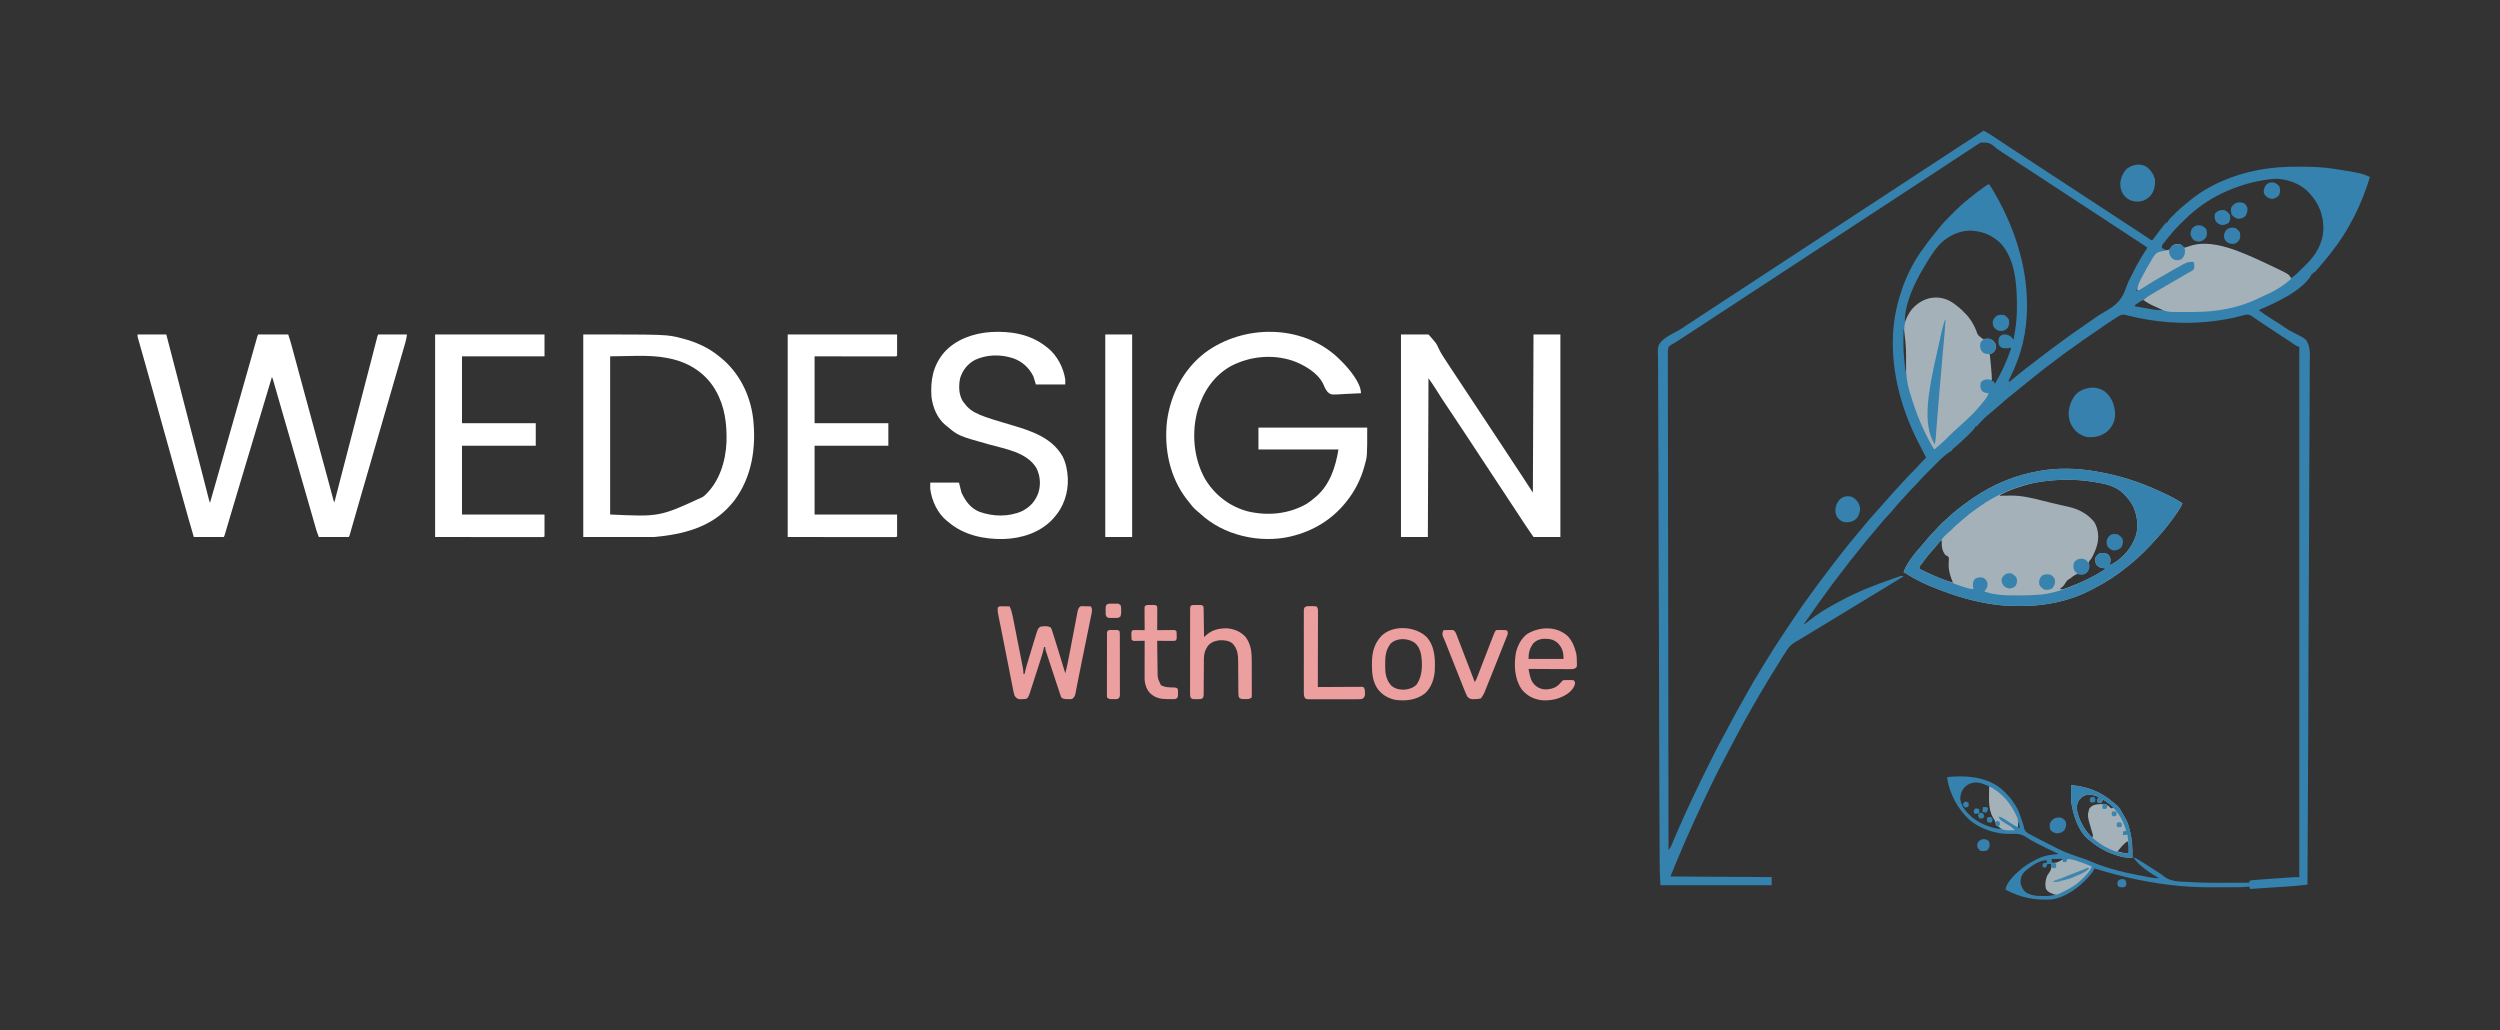 <?xml version="1.0" encoding="UTF-8"?>
<svg version="1.1" xmlns="http://www.w3.org/2000/svg" width="3999" height="1648">
<rect width="100%" height="100%" fill="#333333" stroke="none"/>
<path d="M0 0 C5.784 3.115 11.322 6.428 16.75 10.125 C24.793 15.542 32.886 20.879 41 26.188 C42.257 27.011 43.515 27.834 44.772 28.657 C48.514 31.105 52.257 33.553 56 36 C57.126 36.736 58.253 37.473 59.379 38.209 C63.651 41.003 67.923 43.796 72.196 46.589 C83.912 54.248 95.619 61.92 107.327 69.593 C112.781 73.167 118.236 76.741 123.691 80.315 C126.71 82.293 129.73 84.271 132.75 86.25 C133.958 87.042 135.167 87.833 136.375 88.625 C201.625 131.375 201.625 131.375 203.437 132.562 C204.646 133.355 205.856 134.147 207.065 134.939 C210.072 136.91 213.08 138.88 216.088 140.851 C221.682 144.516 227.276 148.181 232.872 151.844 C235.477 153.548 238.081 155.253 240.685 156.958 C241.91 157.761 243.136 158.563 244.361 159.364 C246.076 160.486 247.79 161.608 249.504 162.73 C251.119 163.787 251.119 163.787 252.766 164.865 C254.999 166.339 257.221 167.823 259.433 169.327 C260.516 170.061 261.599 170.795 262.715 171.551 C263.684 172.214 264.653 172.877 265.652 173.56 C267.825 175.174 267.825 175.174 270 175 C271.364 173.569 271.364 173.569 272.723 171.668 C273.257 170.956 273.792 170.245 274.343 169.511 C275.194 168.361 275.194 168.361 276.062 167.188 C277.236 165.629 278.41 164.072 279.586 162.516 C280.164 161.748 280.743 160.98 281.339 160.189 C283.58 157.236 285.865 154.327 288.188 151.438 C289.23 150.136 289.23 150.136 290.293 148.809 C290.856 148.212 291.42 147.615 292 147 C292.66 147 293.32 147 294 147 C294.248 146.427 294.496 145.855 294.752 145.264 C296.191 142.653 297.86 140.881 299.965 138.77 C300.76 137.971 301.554 137.172 302.373 136.349 C303.219 135.512 304.066 134.675 304.938 133.812 C305.8 132.956 306.662 132.099 307.551 131.216 C313.446 125.408 319.43 120.035 326 115 C326.743 114.379 327.485 113.757 328.25 113.117 C359.57 86.982 398.328 71.06 438.062 63.188 C438.98 63.005 439.898 62.822 440.844 62.633 C461.732 58.804 482.608 57.476 503.812 57.625 C504.989 57.629 506.165 57.634 507.377 57.638 C525.092 57.714 542.474 58.228 560 61 C561.723 61.265 561.723 61.265 563.481 61.536 C603.167 67.789 603.167 67.789 618 74 C604.953 117.414 584.187 159.391 556 195 C555.296 195.904 554.592 196.807 553.867 197.738 C548.428 204.642 542.719 211.327 537 218 C536.205 218.933 535.409 219.867 534.59 220.828 C533.88 221.648 533.169 222.468 532.438 223.312 C531.817 224.031 531.197 224.749 530.559 225.488 C529 227 529 227 527 227 C527 227.66 527 228.32 527 229 C526.34 229 525.68 229 525 229 C524.768 229.566 524.536 230.132 524.297 230.715 C509.667 256.493 465.713 276.15 440 287 C446.477 291.949 453.155 296.432 460.062 300.75 C474.269 309.637 474.269 309.637 480.295 313.904 C484.538 316.866 488.803 319.46 493.433 321.782 C515.915 333.158 515.915 333.158 519.736 342.635 C522.579 351.969 521.966 362.102 521.668 371.738 C521.564 376.192 521.636 380.645 521.685 385.1 C521.747 392.892 521.699 400.677 521.576 408.469 C521.394 420.052 521.386 431.631 521.412 443.216 C521.452 462.705 521.352 482.191 521.172 501.679 C520.994 520.966 520.879 540.252 520.846 559.539 C520.844 560.74 520.842 561.941 520.84 563.177 C520.83 569.275 520.821 575.373 520.812 581.47 C520.749 624.625 520.547 667.778 520.263 710.931 C519.988 752.846 519.775 794.761 519.648 836.676 C519.644 837.969 519.64 839.262 519.636 840.594 C519.596 853.576 519.558 866.558 519.521 879.541 C519.445 905.986 519.36 932.431 519.27 958.876 C519.266 960.091 519.262 961.307 519.258 962.56 C518.982 1043.707 518.507 1124.854 518 1206 C515.184 1206.321 512.368 1206.64 509.552 1206.957 C508.768 1207.047 507.983 1207.136 507.175 1207.229 C500.354 1207.995 493.528 1208.548 486.678 1208.989 C485.924 1209.038 485.17 1209.087 484.392 1209.137 C483.235 1209.212 483.235 1209.212 482.055 1209.289 C480.421 1209.398 478.788 1209.507 477.155 1209.617 C472.923 1209.9 468.692 1210.178 464.46 1210.455 C460.115 1210.741 455.771 1211.031 451.426 1211.32 C442.951 1211.885 434.476 1212.444 426 1213 C425.67 1211.68 425.34 1210.36 425 1209 C423.854 1209.161 422.707 1209.322 421.526 1209.487 C414.235 1210.291 406.905 1210.185 399.578 1210.203 C398.783 1210.206 397.988 1210.209 397.169 1210.212 C392.931 1210.227 388.693 1210.236 384.456 1210.24 C381.035 1210.245 377.615 1210.258 374.195 1210.281 C355.774 1210.403 337.483 1210.157 319.117 1208.625 C318.378 1208.563 317.638 1208.502 316.876 1208.438 C269.158 1204.36 222.662 1194.304 177 1180 C176.79 1180.678 176.58 1181.356 176.363 1182.055 C174.548 1185.977 172.024 1188.891 169.188 1192.125 C168.609 1192.785 168.031 1193.445 167.435 1194.125 C152.67 1210.632 130.737 1226.908 108.18 1229.824 C81.623 1231.292 58.427 1226.73 35 1214 C36.548 1200.72 54.235 1185.812 64 1178 C71.244 1172.751 78.804 1168.414 86.875 1164.562 C87.564 1164.232 88.253 1163.902 88.963 1163.562 C96.451 1160.118 103.844 1158.737 112 1157.875 C113.162 1157.745 113.162 1157.745 114.348 1157.613 C116.231 1157.404 118.116 1157.201 120 1157 C119.424 1156.73 118.847 1156.459 118.254 1156.181 C107.078 1150.923 95.964 1145.563 85 1139.875 C84.035 1139.378 83.069 1138.881 82.075 1138.369 C77.876 1136.175 73.81 1133.96 69.926 1131.242 C61.102 1125.095 54.853 1124.359 44.172 1124.855 C20.908 1125.849 -6.477 1117.066 -23.812 1101.312 C-41.337 1084.563 -53.662 1061.895 -58 1038 C-58 1036.68 -58 1035.36 -58 1034 C-29.264 1031.047 1.936 1033.051 26 1051 C40.496 1062.99 53.506 1078.869 59 1097 C59.425 1098.274 59.855 1099.546 60.289 1100.816 C63.909 1111.442 63.909 1111.442 64.356 1114.183 C65.203 1118.251 66.226 1120.389 69.538 1123.005 C72.982 1125.078 76.478 1126.937 80.062 1128.75 C81.375 1129.439 82.686 1130.131 83.997 1130.825 C87.339 1132.584 90.7 1134.306 94.068 1136.016 C97.019 1137.519 99.955 1139.047 102.895 1140.57 C128.589 1153.76 128.589 1153.76 155.811 1163.177 C161.078 1164.618 165.949 1166.603 170.938 1168.812 C199.343 1181.188 231.014 1188.056 261.438 1193.562 C262.497 1193.755 262.497 1193.755 263.578 1193.951 C272.233 1195.587 272.233 1195.587 281 1196 C279.819 1195.308 279.819 1195.308 278.613 1194.602 C264.584 1186.201 248.391 1175.665 239 1162 C242.662 1163.356 245.838 1165.012 249.141 1167.09 C250.12 1167.704 251.1 1168.318 252.11 1168.951 C253.664 1169.934 253.664 1169.934 255.25 1170.938 C256.321 1171.611 257.392 1172.285 258.496 1172.979 C264.03 1176.467 269.551 1179.974 275.042 1183.53 C276.431 1184.427 277.825 1185.317 279.224 1186.199 C282.349 1188.186 285.173 1190.148 287.992 1192.57 C299.663 1201.998 315.309 1201.157 329.682 1201.879 C331.908 1201.995 334.134 1202.124 336.36 1202.258 C347.266 1202.899 358.12 1203.136 369.043 1203.098 C370.675 1203.096 372.307 1203.094 373.939 1203.093 C378.162 1203.09 382.385 1203.08 386.608 1203.069 C390.946 1203.058 395.285 1203.054 399.623 1203.049 C408.082 1203.038 416.541 1203.021 425 1203 C425 1202.01 425 1201.02 425 1200 C428.575 1198.947 432.074 1198.692 435.785 1198.427 C436.458 1198.379 437.132 1198.33 437.826 1198.279 C440.048 1198.119 442.27 1197.964 444.492 1197.809 C446.042 1197.698 447.591 1197.587 449.14 1197.477 C452.386 1197.245 455.633 1197.016 458.879 1196.788 C463.031 1196.497 467.183 1196.202 471.334 1195.904 C474.534 1195.675 477.734 1195.448 480.934 1195.222 C482.464 1195.114 483.994 1195.005 485.524 1194.895 C487.668 1194.743 489.812 1194.592 491.957 1194.443 C493.175 1194.357 494.393 1194.271 495.648 1194.183 C498.761 1194.013 501.882 1194 505 1194 C505 914.16 505 634.32 505 346 C503.35 345.34 501.7 344.68 500 344 C497.671 342.537 495.399 341.05 493.133 339.496 C491.79 338.588 490.446 337.68 489.103 336.773 C488.079 336.079 488.079 336.079 487.034 335.371 C483.892 333.253 480.724 331.174 477.555 329.098 C476.935 328.691 476.315 328.284 475.677 327.865 C472.366 325.692 469.052 323.525 465.737 321.361 C459.378 317.207 453.032 313.042 446.756 308.764 C444.119 306.968 441.472 305.185 438.824 303.403 C437.576 302.558 436.332 301.705 435.094 300.845 C433.375 299.652 431.641 298.484 429.902 297.32 C428.928 296.653 427.953 295.985 426.949 295.297 C421.894 293.073 417.171 294.84 412.051 296.27 C396.495 300.468 381 303.143 365 305 C363.979 305.119 362.959 305.237 361.907 305.359 C318.678 310.148 273.401 306.456 231.271 295.843 C230.246 295.589 229.22 295.335 228.164 295.074 C226.81 294.728 226.81 294.728 225.428 294.374 C220.984 293.69 218.303 295.247 214.605 297.598 C213.744 298.144 212.882 298.69 211.994 299.253 C211.068 299.85 210.142 300.447 209.188 301.062 C208.223 301.68 207.258 302.298 206.264 302.934 C197.045 308.883 188.05 315.141 179.074 321.449 C175.315 324.09 171.53 326.67 167.688 329.188 C162.001 332.937 156.502 336.931 150.994 340.936 C145.761 344.739 140.487 348.478 135.188 352.188 C129.197 356.394 123.355 360.732 117.582 365.234 C113.935 368.069 110.231 370.825 106.527 373.586 C99.442 378.867 92.421 384.168 85.633 389.828 C82.465 392.442 79.237 394.972 76 397.5 C69.929 402.249 63.947 407.097 58 412 C56.272 413.418 54.542 414.834 52.812 416.25 C51.911 416.989 51.01 417.727 50.082 418.488 C47.774 420.37 45.459 422.241 43.137 424.105 C36.084 429.78 29.206 435.525 22.566 441.68 C19.988 444.011 17.335 446.199 14.625 448.375 C5.894 455.443 -2.68 462.89 -9.73 471.672 C-10.359 472.329 -10.359 472.329 -11 473 C-11.66 473 -12.32 473 -13 473 C-13.242 473.567 -13.483 474.134 -13.732 474.718 C-15.252 477.453 -17.07 479.312 -19.289 481.52 C-20.149 482.377 -21.009 483.235 -21.895 484.119 C-22.796 485.008 -23.697 485.897 -24.625 486.812 C-25.503 487.69 -26.381 488.567 -27.285 489.471 C-34.12 496.26 -41.249 502.583 -48.652 508.738 C-50.134 509.98 -50.134 509.98 -51 512 C-52.65 513.027 -54.319 514.023 -56 515 C-65.247 521.452 -72.989 529.718 -80.896 537.69 C-83.187 540 -85.487 542.301 -87.787 544.602 C-89.269 546.088 -90.75 547.575 -92.23 549.062 C-92.907 549.74 -93.583 550.417 -94.28 551.115 C-98.169 555.043 -101.885 559.072 -105.486 563.267 C-107.548 565.627 -109.755 567.814 -112 570 C-115.463 573.426 -118.736 576.915 -121.898 580.617 C-124.813 583.922 -127.851 587.107 -130.875 590.312 C-135.703 595.443 -140.265 600.683 -144.66 606.191 C-147.485 609.582 -150.475 612.788 -153.5 616 C-158.11 620.902 -162.484 625.907 -166.695 631.16 C-169.383 634.472 -172.153 637.707 -174.938 640.938 C-182.714 649.979 -190.354 659.105 -197.686 668.512 C-201.206 673.02 -204.811 677.452 -208.438 681.875 C-213.249 687.758 -217.878 693.75 -222.406 699.854 C-226.233 705.008 -230.164 710.074 -234.125 715.125 C-238.613 720.861 -242.983 726.65 -247.175 732.606 C-250.684 737.589 -254.306 742.482 -257.938 747.375 C-263.195 754.476 -268.276 761.673 -273.246 768.977 C-278.067 776.052 -283.048 783.017 -288 790 C-284.751 788.445 -282.395 786.702 -279.688 784.312 C-266.454 773.332 -251.295 764.223 -236.135 756.144 C-233.791 754.888 -231.465 753.602 -229.137 752.316 C-202.664 737.909 -174.434 726.87 -146 717 C-145.008 716.648 -145.008 716.648 -143.996 716.289 C-141.943 715.561 -139.886 714.846 -137.828 714.133 C-136.595 713.701 -135.362 713.269 -134.091 712.825 C-131 712 -131 712 -128 713 C-134.011 716.65 -140.023 720.299 -146.034 723.949 C-146.688 724.346 -147.342 724.743 -148.016 725.152 C-149.36 725.969 -150.704 726.785 -152.049 727.601 C-152.709 728.002 -153.37 728.403 -154.05 728.816 C-155.908 729.944 -157.765 731.072 -159.623 732.2 C-160.202 732.551 -160.781 732.902 -161.377 733.265 C-162.531 733.965 -163.685 734.666 -164.838 735.366 C-165.407 735.711 -165.976 736.057 -166.562 736.412 C-168.872 737.815 -171.183 739.218 -173.493 740.621 C-174.361 741.148 -174.361 741.148 -175.246 741.685 C-209.373 762.405 -209.373 762.405 -243.5 783.125 C-244.077 783.476 -244.655 783.826 -245.25 784.187 C-246.417 784.896 -247.585 785.605 -248.752 786.314 C-251.657 788.077 -254.562 789.841 -257.467 791.605 C-262.855 794.877 -268.244 798.148 -273.633 801.418 C-276.134 802.935 -278.635 804.452 -281.135 805.969 C-282.866 807.019 -284.596 808.068 -286.326 809.117 C-288.481 810.425 -290.633 811.739 -292.781 813.059 C-294.983 814.387 -297.21 815.672 -299.458 816.921 C-307.126 821.291 -311.558 825.415 -316 833 C-317.08 834.663 -318.164 836.323 -319.254 837.98 C-320.36 839.714 -321.463 841.45 -322.562 843.188 C-323.161 844.131 -323.76 845.074 -324.376 846.046 C-330.487 855.713 -336.442 865.472 -342.349 875.264 C-343.902 877.838 -345.461 880.41 -347.02 882.98 C-355.218 896.535 -363.135 910.25 -371 924 C-371.845 925.476 -371.845 925.476 -372.708 926.982 C-384.986 948.448 -396.63 970.24 -407.992 992.203 C-410.202 996.473 -412.44 1000.727 -414.698 1004.972 C-426.05 1026.342 -436.724 1048.095 -447 1070 C-447.323 1070.687 -447.646 1071.375 -447.979 1072.083 C-457.237 1091.794 -466.346 1111.57 -475.125 1131.5 C-475.45 1132.235 -475.776 1132.97 -476.111 1133.727 C-484.772 1153.331 -492.792 1173.203 -501 1193 C-420.81 1193.495 -420.81 1193.495 -339 1194 C-339 1198.29 -339 1202.58 -339 1207 C-397.74 1207 -456.48 1207 -517 1207 C-518.149 1181.723 -518.149 1181.723 -518.191 1169.137 C-518.199 1167.674 -518.208 1166.212 -518.217 1164.749 C-518.24 1160.791 -518.257 1156.834 -518.273 1152.876 C-518.292 1148.547 -518.316 1144.218 -518.339 1139.889 C-518.383 1131.33 -518.422 1122.772 -518.458 1114.214 C-518.489 1107.096 -518.522 1099.979 -518.556 1092.862 C-518.793 1042.517 -518.965 992.173 -519.078 941.828 C-519.08 940.639 -519.083 939.451 -519.086 938.227 C-519.146 911.18 -519.197 884.134 -519.239 857.087 C-519.257 845.721 -519.277 834.355 -519.296 822.989 C-519.298 821.733 -519.3 820.477 -519.303 819.183 C-519.373 778.437 -519.543 737.692 -519.766 696.946 C-519.995 655.016 -520.126 613.086 -520.132 571.156 C-520.133 565.233 -520.135 559.31 -520.137 553.387 C-520.138 551.639 -520.138 551.639 -520.139 549.855 C-520.15 531.116 -520.263 512.378 -520.416 493.64 C-520.567 474.806 -520.608 455.975 -520.538 437.141 C-520.5 425.958 -520.545 414.782 -520.711 403.6 C-520.813 396.121 -520.806 388.647 -520.71 381.168 C-520.659 376.909 -520.654 372.664 -520.784 368.407 C-521.467 344.56 -521.467 344.56 -515.67 337.345 C-508.674 330.221 -499.729 325.581 -490.924 321.09 C-484.507 317.766 -478.598 313.612 -472.625 309.562 C-471.28 308.678 -469.934 307.795 -468.584 306.918 C-460.391 301.567 -452.208 296.202 -444.028 290.831 C-429.55 281.326 -415.065 271.832 -400.577 262.343 C-395.156 258.792 -389.736 255.241 -384.316 251.69 C-381.294 249.71 -378.272 247.73 -375.25 245.75 C-374.042 244.958 -372.833 244.167 -371.625 243.375 C-324.5 212.5 -324.5 212.5 -277.375 181.625 C-276.777 181.233 -276.179 180.841 -275.562 180.437 C-274.354 179.646 -273.146 178.854 -271.938 178.063 C-268.915 176.082 -265.892 174.101 -262.868 172.121 C-257.459 168.576 -252.049 165.032 -246.639 161.489 C-233.422 152.832 -220.209 144.17 -207 135.5 C-193.197 126.44 -179.388 117.389 -165.577 108.343 C-160.156 104.792 -154.736 101.241 -149.316 97.69 C-146.294 95.71 -143.272 93.73 -140.25 91.75 C-139.042 90.958 -137.833 90.167 -136.625 89.375 C-71.375 46.625 -71.375 46.625 -69.563 45.438 C-68.354 44.646 -67.145 43.853 -65.936 43.061 C-62.924 41.088 -59.913 39.115 -56.901 37.143 C-51.352 33.507 -45.803 29.871 -40.255 26.232 C-26.862 17.449 -13.466 8.672 0 0 Z M-4.934 19.078 C-5.965 19.738 -6.997 20.398 -8.06 21.077 C-9.186 21.801 -10.312 22.526 -11.438 23.25 C-12.293 23.799 -12.293 23.799 -13.165 24.358 C-20.775 29.242 -28.344 34.184 -35.852 39.223 C-42.806 43.887 -49.807 48.478 -56.812 53.062 C-57.43 53.467 -58.047 53.871 -58.683 54.287 C-61.854 56.362 -65.026 58.437 -68.198 60.512 C-73.7 64.112 -79.199 67.716 -84.699 71.32 C-87.716 73.297 -90.733 75.273 -93.75 77.25 C-94.958 78.042 -96.167 78.833 -97.375 79.625 C-157.188 118.812 -217 158 -425.437 294.562 C-426.646 295.354 -427.855 296.147 -429.064 296.939 C-432.076 298.912 -435.087 300.885 -438.099 302.857 C-443.648 306.493 -449.197 310.129 -454.745 313.768 C-457.913 315.845 -461.082 317.923 -464.25 320 C-464.861 320.4 -465.472 320.801 -466.101 321.213 C-473.931 326.345 -481.768 331.465 -489.642 336.529 C-490.78 337.262 -491.91 338.006 -493.031 338.765 C-495 340 -495 340 -497.279 341.072 C-499.97 342.478 -501.91 343.785 -504 346 C-505.349 350.417 -505.192 354.721 -505.107 359.31 C-505.114 360.69 -505.125 362.07 -505.139 363.45 C-505.167 367.254 -505.138 371.056 -505.1 374.86 C-505.07 378.993 -505.091 383.126 -505.106 387.259 C-505.124 394.507 -505.109 401.755 -505.073 409.002 C-505.019 419.78 -505.016 430.556 -505.024 441.334 C-505.036 459.462 -505.005 477.589 -504.952 495.717 C-504.898 513.67 -504.864 531.623 -504.854 549.576 C-504.853 550.691 -504.853 551.807 -504.852 552.956 C-504.849 558.622 -504.846 564.287 -504.844 569.953 C-504.825 610.097 -504.764 650.241 -504.679 690.386 C-504.596 729.389 -504.533 768.393 -504.494 807.396 C-504.493 808.598 -504.492 809.8 -504.491 811.039 C-504.479 823.109 -504.467 835.179 -504.456 847.249 C-504.433 871.838 -504.408 896.427 -504.381 921.015 C-504.38 922.146 -504.379 923.277 -504.377 924.441 C-504.295 999.961 -504.152 1075.481 -504 1151 C-501.723 1148.048 -500.147 1145.342 -498.715 1141.891 C-498.057 1140.326 -498.057 1140.326 -497.386 1138.729 C-496.908 1137.581 -496.43 1136.433 -495.938 1135.25 C-494.86 1132.696 -493.775 1130.144 -492.688 1127.594 C-492.251 1126.57 -492.251 1126.57 -491.807 1125.526 C-475.195 1086.672 -456.873 1048.588 -438.014 1010.784 C-437.08 1008.91 -436.146 1007.035 -435.213 1005.16 C-427.858 990.392 -420.27 975.792 -412.292 961.351 C-410.424 957.951 -408.599 954.528 -406.785 951.098 C-406.169 949.933 -405.552 948.768 -404.917 947.567 C-404.305 946.411 -403.693 945.254 -403.062 944.062 C-396.715 932.098 -390.142 920.279 -383.426 908.517 C-381.691 905.454 -379.997 902.369 -378.307 899.281 C-372.153 888.054 -365.548 877.104 -358.913 866.156 C-357.077 863.127 -355.247 860.095 -353.418 857.062 C-341.391 837.162 -328.831 817.659 -315.938 798.312 C-315.395 797.498 -314.852 796.683 -314.293 795.844 C-308.274 786.817 -302.217 777.818 -296.098 768.859 C-295.582 768.104 -295.067 767.348 -294.535 766.57 C-289.365 759.02 -284 751.616 -278.612 744.221 C-277.017 742.023 -275.434 739.818 -273.855 737.609 C-266.025 726.669 -257.922 715.956 -249.739 705.278 C-247.533 702.389 -245.358 699.478 -243.188 696.562 C-238.699 690.559 -234.064 684.676 -229.416 678.795 C-227.997 676.996 -226.583 675.192 -225.172 673.387 C-217.337 663.369 -209.319 653.522 -201.082 643.831 C-198.221 640.461 -195.407 637.06 -192.625 633.625 C-184.702 623.899 -176.398 614.486 -167.977 605.191 C-166.13 603.145 -164.31 601.079 -162.5 599 C-159.104 595.101 -155.641 591.264 -152.176 587.426 C-150.326 585.363 -148.501 583.283 -146.688 581.188 C-142.1 575.924 -137.328 570.828 -132.581 565.71 C-131.041 564.044 -129.509 562.371 -127.98 560.695 C-122.509 554.708 -116.929 548.876 -111.157 543.177 C-107.827 539.874 -104.706 536.461 -101.668 532.891 C-98.615 529.43 -95.3 526.223 -92 523 C-94.693 517.516 -97.42 512.058 -100.309 506.676 C-127.683 455.655 -145.206 398.483 -145.25 340.312 C-145.251 339.499 -145.251 338.686 -145.252 337.849 C-145.214 309.188 -140.318 282.085 -131 255 C-130.772 254.328 -130.545 253.657 -130.31 252.965 C-122.003 228.725 -109.633 205.303 -94 185 C-92.768 183.273 -91.539 181.543 -90.312 179.812 C-85.401 173.055 -80.099 166.613 -74.778 160.175 C-73.528 158.645 -72.294 157.101 -71.073 155.547 C-65.165 148.109 -58.697 141.39 -51.962 134.702 C-50.128 132.878 -48.304 131.043 -46.48 129.207 C-39.628 122.346 -32.638 115.989 -25 110 C-23.745 108.976 -22.492 107.949 -21.242 106.918 C-14.548 101.469 -7.724 96.251 -0.688 91.25 C0.048 90.724 0.784 90.199 1.542 89.657 C2.225 89.177 2.909 88.697 3.613 88.203 C4.523 87.564 4.523 87.564 5.45 86.911 C7 86 7 86 9 86 C10.678 88.361 12.196 90.71 13.688 93.188 C14.165 93.979 14.643 94.771 15.135 95.587 C47.926 150.912 69.521 214.542 69.375 279.25 C69.374 280.686 69.374 280.686 69.372 282.15 C69.254 321.519 60.762 358.193 43.061 393.427 C42.648 394.259 42.235 395.092 41.809 395.949 C41.435 396.685 41.062 397.421 40.677 398.178 C40.454 398.78 40.23 399.381 40 400 C40.33 400.66 40.66 401.32 41 402 C41.608 401.501 42.217 401.002 42.844 400.488 C45.305 398.472 47.769 396.459 50.233 394.446 C52.068 392.944 53.899 391.437 55.73 389.93 C62.986 383.975 70.326 378.179 77.865 372.586 C82.907 368.84 87.869 365 92.812 361.125 C101.284 354.5 109.913 348.108 118.596 341.763 C121.024 339.983 123.443 338.191 125.859 336.395 C134.407 330.048 143.021 323.843 151.824 317.855 C157.476 314.007 163.061 310.062 168.648 306.121 C184.84 294.74 184.84 294.74 193.427 289.896 C212.909 278.864 222.064 269.96 228.958 248.122 C230.366 243.904 232.231 240.045 234.312 236.125 C234.95 234.893 235.586 233.662 236.223 232.43 C237.102 230.732 237.102 230.732 238 229 C238.535 227.889 239.07 226.778 239.621 225.633 C246.089 212.201 254.075 199.609 262 187 C248.692 178.059 235.266 169.298 221.851 160.52 C216.332 156.909 210.815 153.293 205.298 149.678 C202.282 147.702 199.266 145.726 196.25 143.75 C195.042 142.958 193.833 142.167 192.625 141.375 C191.728 140.787 191.728 140.787 190.812 140.188 C98.375 79.625 98.375 79.625 96.562 78.437 C95.354 77.646 94.146 76.854 92.938 76.063 C89.915 74.082 86.892 72.101 83.868 70.121 C78.459 66.576 73.05 63.032 67.64 59.489 C65.253 57.926 62.866 56.362 60.479 54.798 C59.289 54.019 58.098 53.239 56.908 52.459 C49.752 47.772 42.598 43.08 35.449 38.383 C34.005 37.434 32.561 36.485 31.116 35.537 C28.367 33.731 25.618 31.923 22.87 30.116 C9.411 18.877 9.411 18.877 -4.934 19.078 Z M449 79 C448.244 79.12 447.487 79.239 446.708 79.363 C425.029 82.937 403.908 89.75 384 99 C383.308 99.319 382.615 99.639 381.902 99.968 C359.546 110.397 339.654 124.8 322 142 C321.336 142.644 320.672 143.287 319.987 143.951 C311.452 152.255 303.281 160.563 296 170 C295.009 171.227 294.015 172.452 293.02 173.676 C291.992 174.95 290.964 176.225 289.938 177.5 C289.447 178.1 288.957 178.701 288.452 179.319 C285.627 182.727 285.627 182.727 285 187 C288.267 189.868 290.183 190.971 294.562 191.125 C299.101 189.64 300.222 187.81 303 184 C306.708 182.146 310.964 182.392 315 183 C316.641 184.223 316.641 184.223 318 185.688 C320.679 188.308 320.679 188.308 323.305 187.734 C324.968 187.219 326.617 186.652 328.242 186.027 C365.002 172.334 413.889 195.927 447 211 C452.945 213.733 458.854 216.538 464.75 219.375 C465.804 219.88 465.804 219.88 466.879 220.396 C487.081 230.121 487.081 230.121 491 236 C494.985 234.366 497.845 231.595 500.938 228.688 C501.45 228.214 501.962 227.74 502.49 227.252 C505.734 224.239 508.876 221.138 512 218 C513.027 217.005 514.056 216.012 515.086 215.02 C531.508 199.09 542.669 180.496 543.471 157.206 C543.703 135.599 536.708 116.972 522 101 C521.45 100.358 520.899 99.716 520.332 99.055 C507.873 85.335 487.655 78.034 469.523 77 C462.589 77 455.832 77.907 449 79 Z M-71.312 182.93 C-80.228 192.867 -87.149 204.598 -94 216 C-94.57 216.939 -94.57 216.939 -95.152 217.896 C-109.887 242.323 -126.671 276.85 -126 306 C-124.037 303.056 -122.53 300.095 -120.938 296.938 C-113.881 283.803 -103.374 273.503 -89 269 C-86 268.25 -86 268.25 -83 268 C-82.332 267.937 -81.665 267.874 -80.977 267.809 C-64.987 266.985 -52.031 273.635 -40.008 283.484 C-38.072 285.064 -38.072 285.064 -35.867 285.953 C-33.485 287.289 -33.146 288.556 -32 291 C-30.676 292.445 -29.317 293.858 -27.938 295.25 C-20.78 303.054 -15.384 312.617 -11.938 322.625 C-10.037 327.876 -6.562 330.077 -2 333 C-1.34 333.66 -0.68 334.32 0 335 C0.66 334.67 1.32 334.34 2 334 C7.34 333.65 10.665 333.532 15 337 C17.128 338.908 17.886 340.258 18.32 343.082 C18.519 347.079 18.335 349.416 16.312 352.938 C14 355 14 355 9 357 C10.98 378.285 10.98 378.285 13 400 C13.99 400.33 14.98 400.66 16 401 C17.188 403.062 17.188 403.062 18 405 C28.696 386.735 37.464 368.15 44 348 C43.34 347.67 42.68 347.34 42 347 C41.34 347.33 40.68 347.66 40 348 C35.712 348.438 32.056 348.449 28.062 346.75 C25.77 344.805 24.856 343.879 24 341 C23.66 336.722 23.555 334.078 25.188 330.125 C27.416 327.512 28.64 326.747 32 326 C36.286 325.93 39.214 326.476 42.812 328.875 C44.557 330.569 46.283 332.278 48 334 C48.651 330.042 49.295 326.084 49.938 322.125 C50.12 321.016 50.302 319.908 50.49 318.766 C52.483 306.448 53.24 294.464 53.25 282 C53.251 281.207 53.251 280.413 53.252 279.596 C53.208 246.53 50.705 205.384 27 180 C13.112 166.551 -3.702 160.002 -22.949 159.93 C-41.635 160.57 -58.592 169.667 -71.312 182.93 Z M245 253 C244.67 253.99 244.34 254.98 244 256 C244.66 256 245.32 256 246 256 C245.67 255.01 245.34 254.02 245 253 Z M248.375 274.875 C247.764 275.24 247.153 275.605 246.523 275.98 C244.978 276.929 243.484 277.959 242 279 C242 279.66 242 280.32 242 281 C246.961 281.864 251.923 282.718 256.886 283.563 C258.572 283.852 260.256 284.143 261.94 284.437 C264.374 284.861 266.81 285.275 269.246 285.688 C269.987 285.819 270.728 285.95 271.492 286.085 C276.72 286.957 281.699 287.11 287 287 C284.122 284.689 281.313 283.107 277.938 281.625 C276.976 281.197 276.014 280.769 275.023 280.328 C274.026 279.89 273.028 279.452 272 279 C270.019 278.13 268.04 277.255 266.062 276.375 C265.187 275.991 264.312 275.607 263.41 275.211 C261 274 261 274 258.809 272.352 C254.94 269.46 251.915 272.689 248.375 274.875 Z M-128 317 C-128.647 351.13 -128.647 351.13 -125 385 C-124.67 385 -124.34 385 -124 385 C-122.168 367.685 -122.47 350.423 -124.375 333.125 C-124.501 331.973 -124.627 330.82 -124.757 329.633 C-125.49 323.052 -125.49 323.052 -128 317 Z M-31.438 1051.312 C-35.655 1056.845 -37.661 1062.687 -37.328 1069.664 C-35.611 1081.887 -26.349 1091.53 -17.312 1099.312 C-4.716 1108.76 12.229 1116.17 28 1117 C26.211 1113.248 26.211 1113.248 22.812 1111.188 C21.915 1111.095 21.915 1111.095 21 1111 C20.814 1109.886 20.814 1109.886 20.625 1108.75 C19.522 1103.897 16.783 1099.922 14.219 1095.707 C10.046 1086.438 10.366 1075.916 9.875 1065.938 C9.788 1064.292 9.701 1062.647 9.613 1061.002 C9.401 1057.002 9.198 1053.001 9 1049 C7.063 1048.186 5.125 1047.374 3.188 1046.562 C2.109 1046.11 1.03 1045.658 -0.082 1045.191 C-11.383 1040.577 -22.938 1042.207 -31.438 1051.312 Z M55 1107 C54.75 1110.416 54.75 1110.416 55 1114 C56.485 1114.99 56.485 1114.99 58 1116 C57.34 1113.03 56.68 1110.06 56 1107 C55.67 1107 55.34 1107 55 1107 Z M109 1165 C109 1167.31 109 1169.62 109 1172 C115.662 1172.727 118.891 1171.284 124.312 1167.41 C124.869 1166.945 125.426 1166.479 126 1166 C126 1165.67 126 1165.34 126 1165 C120.39 1165 114.78 1165 109 1165 Z M65.129 1185.656 C60.523 1190.727 58.822 1196.265 59 1203 C60.125 1209.085 62.488 1213.689 67 1218 C75.69 1223.762 85.422 1224.33 95.562 1224.25 C96.552 1224.258 97.541 1224.265 98.561 1224.273 C104.388 1224.258 109.415 1223.674 115 1222 C115 1221.67 115 1221.34 115 1221 C114.397 1220.818 113.793 1220.636 113.172 1220.449 C103.397 1217.375 103.397 1217.375 100.75 1212.875 C98.791 1205.365 99.939 1198.071 103 1191 C104.048 1189.454 105.132 1187.933 106.25 1186.438 C108.707 1183.048 109.358 1181.117 108.875 1176.938 C108.618 1175.618 108.338 1174.301 108 1173 C106.02 1173 104.04 1173 102 1173 C101.732 1173.804 101.464 1174.609 101.188 1175.438 C100.796 1176.283 100.404 1177.129 100 1178 C99.01 1178.33 98.02 1178.66 97 1179 C96.01 1178.34 95.02 1177.68 94 1177 C94.33 1175.35 94.66 1173.7 95 1172 C96.98 1171.67 98.96 1171.34 101 1171 C101 1169.68 101 1168.36 101 1167 C88.18 1167 74.175 1177.641 65.129 1185.656 Z " fill="#3682AE" transform="translate(3173,209)"/>
<path d="M0 0 C1.045 0.177 2.091 0.354 3.167 0.536 C38.011 6.511 70.938 17.124 103 32 C103.949 32.433 104.898 32.867 105.876 33.313 C117.359 38.56 128.343 44.223 139 51 C137.324 56.028 134.44 60.143 131.5 64.5 C130.965 65.297 130.431 66.093 129.88 66.914 C125.19 73.839 120.212 80.461 115 87 C114.313 87.88 113.626 88.761 112.918 89.668 C108.922 94.752 104.737 99.613 100.371 104.383 C99.096 105.79 97.827 107.203 96.595 108.648 C91.474 114.638 85.964 120.222 80.395 125.79 C78.762 127.426 77.137 129.069 75.512 130.713 C68.998 137.262 62.263 143.276 55 149 C53.78 150.001 52.562 151.004 51.348 152.012 C34.048 166.179 15.909 177.826 -4 188 C-4.867 188.454 -5.733 188.907 -6.626 189.375 C-41.838 207.737 -80.083 215.46 -119.562 215.312 C-121.081 215.31 -121.081 215.31 -122.631 215.307 C-137.97 215.261 -152.864 214.666 -168 212 C-169.012 211.834 -170.024 211.667 -171.066 211.496 C-205.406 205.808 -238.168 194.885 -270 181 C-270.786 180.66 -271.572 180.32 -272.382 179.97 C-284.533 174.667 -295.755 167.998 -307 161 C-300.586 143.824 -286.338 128.165 -274.355 114.565 C-272.273 112.16 -270.298 109.672 -268.312 107.188 C-264.793 102.844 -261.022 98.907 -257.012 95.016 C-255.228 93.229 -253.634 91.41 -252.062 89.438 C-251.382 88.633 -250.701 87.829 -250 87 C-249.34 87 -248.68 87 -248 87 C-248 86.34 -248 85.68 -248 85 C-246.742 83.73 -246.742 83.73 -244.875 82.188 C-242.163 79.893 -239.514 77.562 -236.949 75.105 C-228.137 66.678 -218.828 59.209 -209 52 C-208.36 51.529 -207.719 51.058 -207.06 50.573 C-199.564 45.081 -191.963 39.797 -184 35 C-182.936 34.354 -182.936 34.354 -181.85 33.696 C-154.268 17.077 -124.687 5.781 -93 0 C-91.755 -0.246 -91.755 -0.246 -90.484 -0.496 C-61.678 -6.039 -28.823 -5.09 0 0 Z M-90 17 C-90.81 17.123 -91.62 17.247 -92.455 17.374 C-103.38 19.101 -113.824 22.38 -124.312 25.812 C-125.552 26.215 -126.792 26.617 -128.069 27.031 C-136.824 29.986 -144.852 33.683 -153 38 C-153 38.33 -153 38.66 -153 39 C-151.778 38.976 -151.778 38.976 -150.532 38.952 C-147.412 38.9 -144.292 38.863 -141.171 38.835 C-139.196 38.813 -137.221 38.775 -135.246 38.736 C-118.06 38.608 -101.829 42.576 -85.25 46.75 C-81.648 47.648 -78.045 48.541 -74.441 49.434 C-73.11 49.764 -73.11 49.764 -71.751 50.102 C-66.21 51.473 -60.659 52.784 -55.09 54.035 C-54.407 54.189 -53.725 54.344 -53.022 54.503 C-49.897 55.208 -46.771 55.903 -43.64 56.579 C-27.078 60.305 -12.915 67.697 -2 81 C-0.229 83.902 0.976 86.764 2 90 C2.223 90.696 2.446 91.392 2.676 92.109 C7.156 108.812 1.871 123.707 -5.969 138.302 C-7 140 -7 140 -9.25 142.629 C-11.402 145.545 -11.347 146.941 -11.062 150.5 C-10.908 154.915 -10.902 157.581 -14 161 C-16.441 163.212 -18.103 164.025 -21.418 163.934 C-22.332 163.873 -23.246 163.812 -24.188 163.75 C-31.137 163.525 -34.792 166.791 -40 171 C-41.093 171.639 -42.186 172.279 -43.312 172.938 C-46.412 175.316 -47.78 177.683 -49.699 181.027 C-51.681 184.033 -54.126 185.862 -57 188 C-53.684 189.105 -53.114 188.949 -49.965 187.848 C-49.165 187.57 -48.364 187.292 -47.54 187.006 C-46.681 186.695 -45.822 186.383 -44.938 186.062 C-43.601 185.585 -43.601 185.585 -42.237 185.097 C-33.285 181.838 -24.61 178.069 -16 174 C-15.315 173.679 -14.629 173.358 -13.923 173.028 C-3.494 168.113 6.47 162.501 16 156 C16 155.67 16 155.34 16 155 C15.42 154.986 14.84 154.972 14.242 154.957 C8.154 154.585 5.226 153.437 1 149 C-0.243 145.271 -0.671 141.867 0 138 C1.739 134.976 3.835 132.583 7 131 C11.799 130.482 15.734 130.288 20 132.688 C22.859 135.993 24.082 138.083 23.891 142.543 C23.651 145.04 23.357 147.517 23 150 C40.885 141.905 55.951 124.92 63 107 C63.342 106.175 63.683 105.35 64.035 104.5 C69.287 89.258 66.901 71.009 60.492 56.613 C56.697 49.014 52.02 42.957 46 37 C45.41 36.376 44.819 35.752 44.211 35.109 C31.697 22.871 14.627 19.642 -2 17 C-3.003 16.836 -4.005 16.673 -5.038 16.504 C-32.986 12.125 -62.102 12.52 -90 17 Z M-248 111 C-249.414 112.573 -250.756 114.211 -252.062 115.875 C-255.019 119.579 -258.018 123.16 -261.25 126.625 C-267.677 133.665 -273.288 141.379 -279 149 C-279.574 149.676 -280.148 150.351 -280.739 151.047 C-281.363 152.014 -281.363 152.014 -282 153 C-281.325 156.064 -281.325 156.064 -279.14 157.208 C-278.328 157.595 -277.516 157.983 -276.68 158.383 C-275.763 158.824 -274.845 159.265 -273.9 159.719 C-272.902 160.183 -271.904 160.647 -270.875 161.125 C-269.343 161.847 -269.343 161.847 -267.779 162.584 C-254.945 168.543 -241.708 174.366 -228 178 C-228.338 177.201 -228.675 176.402 -229.023 175.578 C-232.62 166.722 -235.18 158.424 -234.938 148.797 C-234.92 148.075 -234.903 147.353 -234.885 146.609 C-234.838 145.185 -234.764 143.763 -234.663 142.343 C-234.518 140.132 -234.518 140.132 -235 137 C-237.309 135.124 -237.309 135.124 -240 134 C-245.714 126.817 -246.32 119.835 -246 111 C-246.66 111 -247.32 111 -248 111 Z M-64 190 C-60 191 -60 191 -60 191 Z " fill="#A4B1B9" transform="translate(3352,754)"/>
<path d="M0 0 C15.18 0 30.36 0 46 0 C52.271 23.736 58.46 47.489 64.528 71.278 C66.797 80.172 69.072 89.065 71.348 97.957 C71.581 98.869 71.815 99.781 72.055 100.721 C77.889 123.51 83.796 146.279 89.71 169.046 C90.786 173.188 91.862 177.331 92.938 181.473 C93.148 182.283 93.358 183.093 93.575 183.928 C96.755 196.175 99.915 208.428 103.062 220.684 C103.467 222.258 103.871 223.832 104.276 225.407 C105.988 232.072 107.699 238.738 109.405 245.405 C109.922 247.422 110.439 249.44 110.957 251.458 C111.584 253.897 112.208 256.337 112.831 258.778 C113.241 260.373 113.241 260.373 113.659 262 C113.896 262.923 114.132 263.847 114.376 264.799 C114.931 267.017 114.931 267.017 116 269 C118.481 260.334 120.96 251.667 123.438 243 C123.73 241.978 123.73 241.978 124.028 240.936 C131.862 213.531 139.655 186.114 147.439 158.695 C154.416 134.122 161.401 109.552 168.432 84.994 C172.215 71.781 175.977 58.562 179.715 45.336 C180.114 43.923 180.514 42.51 180.913 41.098 C182.656 34.931 184.399 28.765 186.136 22.597 C187.004 19.515 187.876 16.433 188.746 13.352 C189.22 11.666 189.22 11.666 189.703 9.945 C189.992 8.923 190.282 7.9 190.58 6.846 C190.957 5.507 190.957 5.507 191.342 4.142 C192 2 192 2 193 0 C208.84 0 224.68 0 241 0 C242.807 5.421 244.526 10.682 246.011 16.172 C246.191 16.835 246.371 17.498 246.557 18.181 C247.151 20.37 247.742 22.56 248.332 24.75 C248.76 26.33 249.188 27.91 249.617 29.49 C250.536 32.88 251.454 36.271 252.37 39.661 C253.835 45.084 255.303 50.506 256.773 55.927 C258.567 62.549 260.36 69.17 262.153 75.792 C265.322 87.503 268.499 99.211 271.68 110.918 C271.909 111.762 272.138 112.605 272.374 113.474 C273.294 116.86 274.214 120.246 275.134 123.632 C277.638 132.843 280.139 142.054 282.641 151.266 C283.089 152.917 283.538 154.569 283.986 156.22 C284.878 159.505 285.77 162.79 286.662 166.074 C287.558 169.372 288.454 172.67 289.349 175.969 C291.762 184.852 294.174 193.735 296.586 202.619 C297.785 207.036 298.985 211.453 300.185 215.87 C300.923 218.589 301.661 221.308 302.399 224.027 C302.925 225.965 303.452 227.902 303.978 229.839 C305.684 236.122 307.378 242.408 309.051 248.7 C309.376 249.916 309.7 251.132 310.034 252.385 C310.645 254.681 311.254 256.978 311.859 259.276 C312.128 260.282 312.396 261.288 312.672 262.324 C313.022 263.649 313.022 263.649 313.38 265.001 C313.823 266.978 313.823 266.978 315 268 C315.293 266.869 315.586 265.738 315.888 264.573 C319.716 249.798 323.545 235.024 327.375 220.25 C327.688 219.044 328 217.839 328.322 216.596 C335.58 188.596 342.841 160.596 350.121 132.602 C350.404 131.515 350.686 130.428 350.977 129.309 C353.737 118.696 356.498 108.085 359.259 97.473 C364.162 78.632 369.061 59.79 373.922 40.938 C374.29 39.511 374.658 38.084 375.026 36.657 C376.655 30.34 378.282 24.022 379.904 17.703 C380.447 15.591 380.991 13.479 381.535 11.367 C381.775 10.427 382.016 9.486 382.263 8.518 C382.481 7.675 382.698 6.832 382.922 5.964 C383.108 5.24 383.294 4.516 383.485 3.77 C384 2 384 2 385 0 C400.18 0 415.36 0 431 0 C430.345 4.582 429.72 8.41 428.46 12.758 C428.143 13.859 427.827 14.96 427.5 16.095 C427.153 17.283 426.807 18.471 426.449 19.695 C426.084 20.961 425.718 22.227 425.342 23.531 C424.339 27.002 423.331 30.471 422.322 33.94 C421.246 37.643 420.176 41.347 419.105 45.051 C417.079 52.055 415.048 59.057 413.015 66.058 C410.896 73.356 408.782 80.655 406.668 87.955 C403.383 99.301 400.094 110.646 396.803 121.991 C393.048 134.933 389.297 147.876 385.551 160.82 C385.323 161.608 385.095 162.397 384.859 163.209 C383.009 169.603 381.158 175.997 379.308 182.391 C377.7 187.947 376.092 193.503 374.484 199.059 C374.258 199.842 374.031 200.625 373.798 201.431 C370.374 213.259 366.946 225.085 363.516 236.91 C363.068 238.453 362.621 239.996 362.173 241.538 C361.954 242.295 361.734 243.052 361.508 243.832 C361.069 245.345 360.63 246.859 360.19 248.373 C359.121 252.061 358.051 255.748 356.981 259.436 C351.815 277.243 346.66 295.053 341.624 312.897 C341.28 314.11 340.936 315.324 340.582 316.574 C340.296 317.591 340.009 318.608 339.714 319.655 C339 322 339 322 338 324 C322.16 324 306.32 324 290 324 C286.625 315 286.625 315 285.675 311.695 C285.456 310.94 285.237 310.184 285.012 309.405 C284.783 308.603 284.554 307.8 284.318 306.973 C284.066 306.1 283.814 305.227 283.555 304.328 C282.72 301.431 281.889 298.532 281.059 295.633 C280.462 293.559 279.864 291.485 279.267 289.411 C277.989 284.971 276.712 280.531 275.438 276.09 C273.421 269.066 271.4 262.043 269.379 255.021 C267.301 247.802 265.223 240.583 263.147 233.364 C258.693 217.878 254.231 202.395 249.758 186.914 C249.473 185.93 249.189 184.946 248.896 183.932 C247.224 178.144 245.551 172.357 243.878 166.57 C241.494 158.323 239.11 150.076 236.727 141.828 C236.354 140.537 236.354 140.537 235.973 139.221 C232.861 128.452 229.755 117.681 226.657 106.908 C225.746 103.739 224.834 100.569 223.922 97.399 C222.644 92.959 221.369 88.518 220.096 84.077 C219.552 82.187 219.009 80.297 218.465 78.406 C218.225 77.565 217.984 76.724 217.737 75.858 C216.61 71.839 216.61 71.839 215 68 C198.526 122.878 182.062 177.758 165.645 232.653 C164.638 236.018 163.632 239.383 162.625 242.748 C161.028 248.089 159.431 253.429 157.834 258.77 C157.226 260.804 156.618 262.838 156.01 264.872 C152.889 275.308 149.776 285.746 146.683 296.191 C146.422 297.07 146.162 297.949 145.893 298.854 C144.678 302.956 143.464 307.059 142.254 311.162 C141.833 312.585 141.411 314.008 140.99 315.431 C140.627 316.66 140.265 317.888 139.891 319.153 C139 322 139 322 138 324 C122.16 324 106.32 324 90 324 C84.084 303.93 78.44 283.79 72.83 263.633 C71.519 258.921 70.205 254.211 68.892 249.5 C67.25 243.609 65.608 237.718 63.967 231.827 C60.211 218.343 56.451 204.861 52.688 191.379 C52.432 190.464 52.176 189.548 51.913 188.605 C50.636 184.03 49.359 179.454 48.081 174.878 C45.573 165.894 43.066 156.91 40.559 147.926 C40.318 147.065 40.078 146.204 39.831 145.317 C36.85 134.635 33.871 123.951 30.897 113.267 C30.352 111.307 29.806 109.348 29.26 107.388 C26.403 97.123 26.403 97.123 25.12 92.513 C21.308 78.809 17.473 65.113 13.603 51.425 C12.962 49.159 12.322 46.893 11.682 44.627 C11.261 43.137 10.84 41.646 10.419 40.156 C10.109 39.058 10.109 39.058 9.793 37.937 C8.572 33.616 7.347 29.295 6.12 24.975 C5.548 22.961 4.978 20.947 4.409 18.932 C3.712 16.467 3.013 14.004 2.311 11.541 C2.004 10.454 1.698 9.367 1.383 8.248 C0.98 6.828 0.98 6.828 0.569 5.38 C0 3 0 3 0 0 Z " fill="#FFFFFF" transform="translate(220,535)"/>
<path d="M0 0 C2.135 2.011 4.233 4.057 6.312 6.125 C6.798 6.607 7.284 7.089 7.785 7.585 C19.034 18.9 38.312 41.419 38.312 58.125 C31.253 58.584 24.198 58.898 17.127 59.114 C14.727 59.204 12.328 59.326 9.932 59.483 C-9.476 60.717 -9.476 60.717 -14.789 56.429 C-18.309 52.186 -20.41 47.486 -22.53 42.44 C-31.313 24.872 -53.689 12.196 -71.348 6.018 C-103.566 -4.52 -138.552 -1.04 -168.688 14.125 C-196.987 29.715 -214.004 55.332 -222.992 85.639 C-232.889 120.997 -229.392 161.805 -211.688 194.125 C-196.377 220.416 -172.154 239.245 -142.688 247.125 C-110.79 254.628 -77.38 251.509 -48.688 235.125 C-44.412 232.46 -40.523 229.386 -36.688 226.125 C-35.384 225.063 -35.384 225.063 -34.055 223.98 C-11.391 204.748 -2.405 176.432 2.312 148.125 C-39.928 148.125 -82.168 148.125 -125.688 148.125 C-125.688 136.575 -125.688 125.025 -125.688 113.125 C-68.267 113.125 -10.848 113.125 48.312 113.125 C48.312 159.266 48.312 159.266 44.312 173.125 C44.087 173.955 43.862 174.784 43.629 175.639 C38.063 195.727 28.409 214.88 15.312 231.125 C14.843 231.711 14.374 232.296 13.891 232.9 C-8.734 260.866 -38.814 278.876 -73.688 287.125 C-74.713 287.375 -74.713 287.375 -75.759 287.63 C-98.119 292.825 -125.399 292.423 -147.688 287.125 C-148.974 286.835 -150.26 286.545 -151.586 286.246 C-176.975 279.991 -200.381 268.028 -219.523 250.133 C-221.379 248.411 -223.275 246.828 -225.25 245.25 C-230.064 241.146 -233.81 236.092 -237.688 231.125 C-238.433 230.196 -239.178 229.266 -239.945 228.309 C-267.748 192.707 -276.992 146.544 -271.867 102.205 C-266.118 59.831 -245.67 19.897 -211.418 -6.426 C-150.258 -52.058 -57.564 -52.65 0 0 Z " fill="#FFFFFF" transform="translate(2138.688,570.875)"/>
<path d="M0 0 C14.52 0 29.04 0 44 0 C56.83 14.531 56.83 14.531 59.613 21.066 C63.771 29.961 68.986 37.914 74.494 46.022 C76.869 49.535 79.181 53.089 81.5 56.641 C85.242 62.347 89.014 68.033 92.805 73.707 C99 82.983 105.137 92.298 111.268 101.616 C119.895 114.725 128.526 127.83 137.25 140.875 C145.753 153.594 154.158 166.376 162.56 179.162 C163.364 180.385 163.364 180.385 164.184 181.633 C164.727 182.46 165.271 183.287 165.831 184.14 C170.101 190.636 174.379 197.128 178.66 203.617 C179.304 204.593 179.948 205.569 180.611 206.575 C183.142 210.412 185.673 214.249 188.205 218.085 C189.958 220.74 191.709 223.395 193.461 226.051 C193.959 226.805 194.457 227.559 194.971 228.336 C200.368 236.523 205.672 244.766 211 253 C211.33 169.51 211.66 86.02 212 0 C226.19 0 240.38 0 255 0 C255 106.92 255 213.84 255 324 C240.81 324 226.62 324 212 324 C207.732 317.903 203.506 311.821 199.43 305.602 C198.92 304.826 198.41 304.051 197.884 303.252 C196.213 300.71 194.544 298.168 192.875 295.625 C191.68 293.808 190.486 291.99 189.291 290.173 C187.422 287.331 185.553 284.489 183.685 281.647 C177.607 272.399 171.517 263.158 165.425 253.918 C163.001 250.24 160.576 246.563 158.152 242.885 C156.321 240.106 154.489 237.327 152.657 234.548 C148.415 228.112 144.173 221.676 139.931 215.24 C136.913 210.662 133.896 206.083 130.878 201.505 C125.428 193.238 119.98 184.971 114.537 176.699 C111.505 172.091 108.471 167.483 105.438 162.875 C104.844 161.974 104.251 161.072 103.639 160.143 C96.891 149.896 90.12 139.664 83.305 129.461 C82.673 128.515 82.041 127.569 81.39 126.595 C78.384 122.094 75.374 117.596 72.359 113.101 C67.001 105.099 61.693 97.083 56.694 88.851 C52.714 82.359 48.363 76.302 44 70 C43.67 153.82 43.34 237.64 43 324 C28.81 324 14.62 324 0 324 C0 217.08 0 110.16 0 0 Z " fill="#FFFFFF" transform="translate(2241,535)"/>
<path d="M0 0 C133.866 0 133.866 0 156.125 5.812 C157.156 6.073 158.187 6.334 159.249 6.603 C179.627 11.905 199.569 20.637 216 34 C217.377 35.077 217.377 35.077 218.781 36.176 C248.939 60.161 266.915 95.876 271.657 133.952 C276.896 180.48 270.112 227.593 241.562 265.75 C240.392 267.181 239.203 268.597 238 270 C237.225 270.919 236.451 271.838 235.652 272.785 C204.407 308.915 158.652 320.03 113 324 C75.71 324 38.42 324 0 324 C0 217.08 0 110.16 0 0 Z M43 35 C43 118.49 43 201.98 43 288 C122.171 291.69 122.171 291.69 191 260 C192.516 258.855 192.516 258.855 194.062 257.688 C217.574 236.177 227.728 203.3 229.124 172.241 C229.915 143.467 226.544 115.286 212 90 C211.423 88.996 210.845 87.992 210.25 86.957 C195.326 62.463 171.191 46.502 143.562 39.625 C141.048 39.04 138.532 38.514 136 38 C134.955 37.787 133.909 37.575 132.832 37.355 C103.966 32.055 70.385 35 43 35 Z " fill="#FFFFFF" transform="translate(933,535)"/>
<path d="M0 0 C1.038 0.793 1.038 0.793 2.098 1.602 C17.094 13.706 27.14 33.129 30 52 C30 54.64 30 57.28 30 60 C14.49 60 -1.02 60 -17 60 C-18.32 55.71 -19.64 51.42 -21 47 C-27.96 33.079 -39.216 22.799 -54.011 17.863 C-73.78 11.548 -95.521 11.968 -114.5 20.75 C-126.669 27.418 -134.227 37.152 -138.305 50.395 C-140.71 62.867 -140.456 76.195 -133.645 87.188 C-132.196 89.238 -130.656 91.115 -129 93 C-128.522 93.583 -128.044 94.165 -127.551 94.766 C-120.123 103.073 -109.529 107.652 -99.246 111.379 C-98.014 111.829 -98.014 111.829 -96.757 112.287 C-88.544 115.239 -80.218 117.758 -71.841 120.199 C-67.479 121.473 -63.124 122.772 -58.77 124.07 C-57.494 124.45 -57.494 124.45 -56.192 124.838 C-24.315 134.362 8.341 144.63 25.844 175.223 C31.092 185.808 33.353 197.252 34 209 C34.041 209.677 34.083 210.354 34.125 211.051 C34.801 233.469 27.25 256.42 12 273 C11.274 273.817 10.549 274.635 9.801 275.477 C-10.394 297.04 -39.522 306.21 -68.406 307.219 C-99.915 307.919 -132.604 300.983 -157 280 C-158.011 279.223 -158.011 279.223 -159.043 278.43 C-174.197 266.391 -183.685 245.842 -186 227 C-186 223.7 -186 220.4 -186 217 C-170.82 217 -155.64 217 -140 217 C-138.68 222.28 -137.36 227.56 -136 233 C-129.77 246.437 -121.309 258.201 -107.045 263.762 C-85.224 271.499 -60.255 272.064 -38.879 262.5 C-25.91 255.743 -17.841 246.703 -12.91 232.98 C-8.879 219.779 -10.069 205.816 -16.25 193.512 C-31.645 168.189 -66.378 163.122 -92.667 155.718 C-140.967 142.109 -140.967 142.109 -159 127 C-160.239 126.051 -160.239 126.051 -161.504 125.082 C-175.002 113.823 -181.742 97.007 -184 80 C-185.841 53.117 -181.632 30.044 -164 9 C-145.229 -12.155 -117.105 -21.854 -89.494 -23.855 C-57.296 -25.727 -25.691 -20.671 0 0 Z " fill="#FFFFFF" transform="translate(1674,555)"/>
<path d="M0 0 C57.75 0 115.5 0 175 0 C175 11.55 175 23.1 175 35 C131.44 35 87.88 35 43 35 C43 70.31 43 105.62 43 142 C81.94 142 120.88 142 161 142 C161 153.88 161 165.76 161 178 C122.06 178 83.12 178 43 178 C43 214.3 43 250.6 43 288 C86.56 288 130.12 288 175 288 C175 299.55 175 311.1 175 323 C174 324 174 324 171.16 324.123 C169.877 324.122 168.595 324.121 167.274 324.12 C166.564 324.121 165.855 324.122 165.124 324.123 C162.72 324.125 160.317 324.119 157.914 324.114 C156.172 324.113 154.429 324.113 152.687 324.114 C148.005 324.114 143.322 324.108 138.64 324.101 C134.253 324.096 129.865 324.095 125.478 324.095 C112.631 324.089 99.784 324.075 86.938 324.062 C58.248 324.042 29.559 324.021 0 324 C0 217.08 0 110.16 0 0 Z " fill="#FFFFFF" transform="translate(696,535)"/>
<path d="M0 0 C57.75 0 115.5 0 175 0 C175 11.22 175 22.44 175 34 C174 35 174 35 171.831 35.123 C170.866 35.122 169.901 35.121 168.906 35.12 C167.251 35.122 167.251 35.122 165.562 35.124 C164.341 35.121 163.119 35.117 161.861 35.114 C160.583 35.114 159.305 35.114 157.989 35.114 C154.474 35.114 150.96 35.108 147.446 35.101 C143.777 35.095 140.108 35.095 136.439 35.093 C129.487 35.09 122.535 35.082 115.583 35.072 C106.192 35.059 96.8 35.053 87.409 35.048 C72.606 35.038 57.803 35.018 43 35 C43 70.31 43 105.62 43 142 C81.94 142 120.88 142 161 142 C161 153.88 161 165.76 161 178 C122.06 178 83.12 178 43 178 C43 214.3 43 250.6 43 288 C86.56 288 130.12 288 175 288 C175 299.55 175 311.1 175 323 C174 324 174 324 171.16 324.123 C169.877 324.122 168.595 324.121 167.274 324.12 C166.564 324.121 165.855 324.122 165.124 324.123 C162.72 324.125 160.317 324.119 157.914 324.114 C156.172 324.113 154.429 324.113 152.687 324.114 C148.005 324.114 143.322 324.108 138.64 324.101 C134.253 324.096 129.865 324.095 125.478 324.095 C112.631 324.089 99.784 324.075 86.938 324.062 C58.248 324.042 29.559 324.021 0 324 C0 217.08 0 110.16 0 0 Z " fill="#FFFFFF" transform="translate(1260,535)"/>
<path d="M0 0 C0.74 0.541 1.48 1.083 2.242 1.641 C3.044 2.223 3.846 2.806 4.672 3.406 C8.845 6.553 12.636 9.849 16.242 13.641 C16.824 14.167 17.405 14.693 18.004 15.234 C27.714 24.239 34.977 36.648 39.082 49.211 C40.519 52.221 42.187 53.5 44.867 55.453 C45.684 56.058 46.502 56.662 47.344 57.285 C47.97 57.732 48.597 58.18 49.242 58.641 C49.902 58.311 50.562 57.981 51.242 57.641 C56.582 57.29 59.921 57.16 64.242 60.641 C67.445 63.584 68.547 65.816 68.805 70.078 C68.649 73.408 68.08 75.481 66.055 78.141 C63.247 80.636 61.929 81.43 58.242 81.641 C58.572 82.301 58.902 82.961 59.242 83.641 C59.538 86.033 59.786 88.409 59.996 90.809 C60.061 91.522 60.126 92.235 60.194 92.969 C60.331 94.481 60.466 95.994 60.599 97.506 C60.802 99.802 61.013 102.097 61.225 104.393 C61.357 105.865 61.489 107.337 61.621 108.809 C61.684 109.488 61.746 110.167 61.81 110.867 C62.182 115.138 62.297 119.355 62.242 123.641 C61.727 123.476 61.211 123.311 60.68 123.141 C55.747 122.129 52.369 122.036 47.867 124.453 C45.017 126.438 45.017 126.438 44.242 129.641 C43.881 135.486 43.881 135.486 46.242 140.641 C49.52 143.918 52.729 144.207 57.242 144.641 C55.984 148.101 54.565 150.816 52.301 153.715 C51.722 154.46 51.143 155.205 50.547 155.972 C49.931 156.749 49.315 157.527 48.68 158.328 C48.044 159.135 47.409 159.941 46.754 160.772 C36.994 173.078 26.174 183.759 14.336 194.043 C10.064 197.768 5.925 201.624 1.805 205.516 C0.687 206.568 0.687 206.568 -0.453 207.642 C-4.997 211.937 -9.452 216.303 -13.844 220.754 C-18.86 225.698 -24.328 230.161 -29.758 234.641 C-46.574 206.971 -58.548 177.636 -67.758 146.641 C-68.178 145.277 -68.6 143.914 -69.023 142.551 C-73.555 127.517 -75.128 113.777 -74.813 98.168 C-74.506 82.287 -74.866 66.921 -77.102 51.172 C-79.244 35.158 -75.471 23.548 -65.758 10.641 C-48.747 -9.148 -22.443 -14.962 0 0 Z " fill="#A4B1B9" transform="translate(3123.758,484.359)"/>
<path d="M0 0 C1.045 0.177 2.091 0.354 3.167 0.536 C38.011 6.511 70.938 17.124 103 32 C103.949 32.433 104.898 32.867 105.876 33.313 C117.359 38.56 128.343 44.223 139 51 C137.324 56.028 134.44 60.143 131.5 64.5 C130.965 65.297 130.431 66.093 129.88 66.914 C125.19 73.839 120.212 80.461 115 87 C114.313 87.88 113.626 88.761 112.918 89.668 C108.922 94.752 104.737 99.613 100.371 104.383 C99.096 105.79 97.827 107.203 96.595 108.648 C91.474 114.638 85.964 120.222 80.395 125.79 C78.762 127.426 77.137 129.069 75.512 130.713 C68.998 137.262 62.263 143.276 55 149 C53.78 150.001 52.562 151.004 51.348 152.012 C34.048 166.179 15.909 177.826 -4 188 C-4.867 188.454 -5.733 188.907 -6.626 189.375 C-41.838 207.737 -80.083 215.46 -119.562 215.312 C-121.081 215.31 -121.081 215.31 -122.631 215.307 C-137.97 215.261 -152.864 214.666 -168 212 C-169.012 211.834 -170.024 211.667 -171.066 211.496 C-205.406 205.808 -238.168 194.885 -270 181 C-270.786 180.66 -271.572 180.32 -272.382 179.97 C-284.533 174.667 -295.755 167.998 -307 161 C-300.586 143.824 -286.338 128.165 -274.355 114.565 C-272.273 112.16 -270.298 109.672 -268.312 107.188 C-264.793 102.844 -261.022 98.907 -257.012 95.016 C-255.228 93.229 -253.634 91.41 -252.062 89.438 C-251.382 88.633 -250.701 87.829 -250 87 C-249.34 87 -248.68 87 -248 87 C-248 86.34 -248 85.68 -248 85 C-246.742 83.73 -246.742 83.73 -244.875 82.188 C-242.163 79.893 -239.514 77.562 -236.949 75.105 C-228.137 66.678 -218.828 59.209 -209 52 C-208.36 51.529 -207.719 51.058 -207.06 50.573 C-199.564 45.081 -191.963 39.797 -184 35 C-182.936 34.354 -182.936 34.354 -181.85 33.696 C-154.268 17.077 -124.687 5.781 -93 0 C-91.755 -0.246 -91.755 -0.246 -90.484 -0.496 C-61.678 -6.039 -28.823 -5.09 0 0 Z M-90 17 C-90.81 17.123 -91.62 17.247 -92.455 17.374 C-125.067 22.529 -158.199 36.937 -185 56 C-186.51 57.05 -188.021 58.099 -189.531 59.148 C-199.171 65.917 -208.195 73.185 -217 81 C-218.479 82.271 -219.958 83.542 -221.438 84.812 C-224.501 87.499 -227.364 90.341 -230.215 93.25 C-232.095 95.093 -234.057 96.795 -236.062 98.5 C-239.727 101.665 -243.221 105.011 -246 109 C-246 109.66 -246 110.32 -246 111 C-246.66 111 -247.32 111 -248 111 C-249.414 112.573 -250.756 114.211 -252.062 115.875 C-255.019 119.579 -258.018 123.16 -261.25 126.625 C-267.677 133.665 -273.288 141.379 -279 149 C-279.574 149.676 -280.148 150.351 -280.739 151.047 C-281.155 151.692 -281.571 152.336 -282 153 C-281.325 156.064 -281.325 156.064 -279.14 157.208 C-278.328 157.595 -277.516 157.983 -276.68 158.383 C-275.305 159.044 -275.305 159.044 -273.902 159.718 C-272.903 160.182 -271.904 160.647 -270.875 161.125 C-269.334 161.851 -269.334 161.851 -267.762 162.593 C-257.849 167.196 -247.729 171.174 -237.509 175.036 C-235.299 175.885 -233.11 176.766 -230.926 177.68 C-223.837 180.638 -216.721 183.135 -209.375 185.375 C-208.521 185.638 -207.667 185.901 -206.786 186.173 C-202.772 187.362 -199.236 188.363 -195 188 C-195.33 187.01 -195.66 186.02 -196 185 C-196.342 179.695 -196.521 176.275 -193 172 C-188.797 169.469 -184.791 169.171 -180 170 C-176.428 171.927 -174.304 174.087 -173 178 C-172.468 182.612 -172.829 185.217 -175.5 188.938 C-176.325 189.948 -177.15 190.959 -178 192 C-160.235 198.765 -139.732 198.39 -121 198.375 C-120.058 198.377 -119.116 198.378 -118.146 198.38 C-108.121 198.378 -98.177 198.075 -88.195 197.105 C-87.403 197.029 -86.61 196.953 -85.793 196.874 C-61.784 194.286 -37.612 184.355 -16 174 C-15.323 173.682 -14.646 173.364 -13.949 173.037 C-3.51 168.119 6.461 162.507 16 156 C16 155.67 16 155.34 16 155 C15.42 154.986 14.84 154.972 14.242 154.957 C8.154 154.585 5.226 153.437 1 149 C-0.243 145.271 -0.671 141.867 0 138 C1.739 134.976 3.835 132.583 7 131 C11.799 130.482 15.734 130.288 20 132.688 C22.859 135.993 24.082 138.083 23.891 142.543 C23.651 145.04 23.357 147.517 23 150 C40.885 141.905 55.951 124.92 63 107 C63.342 106.175 63.683 105.35 64.035 104.5 C69.287 89.258 66.901 71.009 60.492 56.613 C56.697 49.014 52.02 42.957 46 37 C45.41 36.376 44.819 35.752 44.211 35.109 C31.697 22.871 14.627 19.642 -2 17 C-3.003 16.836 -4.005 16.673 -5.038 16.504 C-32.986 12.125 -62.102 12.52 -90 17 Z " fill="#3682AE" transform="translate(3352,754)"/>
<path d="M0 0 C1.629 1.234 1.629 1.234 3 2.688 C5.679 5.308 5.679 5.308 8.305 4.734 C9.968 4.219 11.617 3.652 13.242 3.027 C50.002 -10.666 98.889 12.927 132 28 C137.945 30.733 143.854 33.538 149.75 36.375 C150.453 36.712 151.155 37.049 151.879 37.396 C173.913 48.003 173.913 48.003 177 55 C164.462 65.967 151.052 74.547 135.695 80.973 C132.451 82.338 129.311 83.824 126.18 85.434 C95.225 101.281 57.706 107.931 23 108 C21.655 108.011 20.311 108.024 18.966 108.037 C14.29 108.081 9.614 108.108 4.938 108.125 C4.179 108.128 3.421 108.131 2.64 108.134 C-2.242 108.147 -7.119 108.095 -12 108 C-13.478 107.994 -13.478 107.994 -14.985 107.988 C-22.616 107.685 -29.026 104.832 -35.835 101.645 C-37.753 100.748 -39.682 99.878 -41.613 99.012 C-47.845 96.179 -53.63 93.277 -59 89 C-55.878 85.572 -52.428 83.255 -48.453 80.945 C-47.814 80.567 -47.174 80.189 -46.515 79.799 C-44.43 78.569 -42.34 77.347 -40.25 76.125 C-38.798 75.271 -37.347 74.416 -35.896 73.561 C-32.272 71.427 -28.643 69.3 -25.013 67.177 C-23.159 66.093 -21.306 65.007 -19.453 63.921 C-10.782 58.84 -2.112 53.759 6.629 48.801 C7.515 48.295 8.402 47.79 9.315 47.27 C10.971 46.327 12.63 45.391 14.292 44.461 C15.018 44.047 15.744 43.633 16.492 43.207 C17.125 42.851 17.758 42.495 18.41 42.128 C20.31 40.923 20.31 40.923 22 38 C22.199 34.295 22.177 31.53 21 28 C12.451 27.126 7.261 29.931 -0.062 34.125 C-1.199 34.757 -2.336 35.39 -3.508 36.041 C-7.021 38 -10.511 39.997 -14 42 C-15.038 42.592 -16.075 43.185 -17.145 43.795 C-41.908 57.849 -41.908 57.849 -66 73 C-66.99 73 -67.98 73 -69 73 C-68.715 65.164 -65.522 59.334 -61.875 52.5 C-61.567 51.918 -61.259 51.337 -60.942 50.738 C-58.677 46.464 -56.357 42.224 -54 38 C-53.671 37.41 -53.342 36.82 -53.003 36.212 C-50.792 32.271 -48.509 28.377 -46.188 24.5 C-45.603 23.486 -45.018 22.472 -44.416 21.428 C-41.042 15.956 -38.559 12.901 -32.188 11.388 C-31.466 11.26 -30.744 11.132 -30 11 C-28.795 10.733 -27.589 10.466 -26.348 10.191 C-24.14 9.769 -21.932 9.352 -19.723 8.941 C-16.893 8.278 -16.893 8.278 -15.746 6.043 C-15.5 5.369 -15.254 4.695 -15 4 C-10.797 -0.729 -5.989 -1.204 0 0 Z " fill="#A4B1B9" transform="translate(3488,391)"/>
<path d="M0 0 C14.19 0 28.38 0 43 0 C43 106.92 43 213.84 43 324 C28.81 324 14.62 324 0 324 C0 217.08 0 110.16 0 0 Z " fill="#FFFFFF" transform="translate(1768,535)"/>
<path d="M0 0 C1.57 0.013 3.141 0.037 4.711 0.07 C5.513 0.079 6.315 0.088 7.141 0.098 C9.123 0.121 11.104 0.157 13.086 0.195 C15.649 5.631 17.034 10.835 18.171 16.723 C18.449 18.117 18.449 18.117 18.734 19.539 C19.342 22.592 19.939 25.648 20.535 28.703 C20.956 30.834 21.378 32.964 21.8 35.094 C22.682 39.55 23.558 44.007 24.43 48.464 C25.548 54.177 26.677 59.887 27.809 65.597 C28.68 69.992 29.547 74.388 30.411 78.784 C30.826 80.89 31.242 82.996 31.659 85.102 C32.24 88.042 32.816 90.984 33.389 93.926 C33.562 94.795 33.735 95.664 33.913 96.559 C34.674 100.492 35.308 104.166 35.086 108.195 C35.746 108.195 36.406 108.195 37.086 108.195 C37.464 106.364 37.464 106.364 37.85 104.496 C39.215 98.367 41.037 92.389 42.859 86.383 C43.224 85.174 43.589 83.965 43.965 82.719 C44.735 80.174 45.507 77.629 46.28 75.085 C47.264 71.849 48.239 68.611 49.211 65.373 C50.151 62.249 51.1 59.129 52.047 56.008 C52.392 54.858 52.737 53.707 53.092 52.522 C58.29 35.516 58.29 35.516 62.211 32.633 C67.952 31.759 74.012 30.927 79.086 34.195 C80.147 36.213 80.147 36.213 80.945 38.727 C81.252 39.669 81.559 40.611 81.875 41.582 C82.351 43.123 82.351 43.123 82.836 44.695 C83.178 45.763 83.52 46.831 83.873 47.931 C84.961 51.347 86.026 54.77 87.086 58.195 C87.427 59.287 87.768 60.379 88.12 61.504 C90.478 69.057 92.788 76.624 95.086 84.195 C95.772 86.447 96.458 88.698 97.145 90.949 C98.795 96.364 100.442 101.779 102.086 107.195 C104.798 97.224 106.719 87.126 108.645 76.98 C109.221 73.949 109.803 70.919 110.387 67.889 C112.045 59.284 113.698 50.678 115.334 42.069 C116.339 36.782 117.355 31.497 118.379 26.213 C118.766 24.204 119.149 22.194 119.527 20.184 C120.054 17.384 120.596 14.587 121.141 11.791 C121.293 10.96 121.446 10.13 121.604 9.274 C122.391 5.311 122.944 2.793 126.086 0.195 C127.987 -0.145 127.987 -0.145 130.098 -0.098 C130.855 -0.088 131.612 -0.078 132.393 -0.068 C133.178 -0.043 133.964 -0.018 134.773 0.008 C135.571 0.021 136.368 0.035 137.189 0.049 C139.155 0.084 141.121 0.138 143.086 0.195 C145.881 5.131 144.721 9.063 143.604 14.324 C143.331 15.694 143.331 15.694 143.053 17.092 C142.445 20.127 141.816 23.157 141.188 26.188 C140.754 28.329 140.322 30.47 139.891 32.612 C138.746 38.284 137.584 43.953 136.418 49.622 C135.267 55.234 134.132 60.849 132.996 66.465 C131.442 74.14 129.877 81.812 128.299 89.482 C126.609 97.698 124.934 105.914 123.334 114.148 C122.621 117.814 121.897 121.478 121.173 125.142 C120.843 126.83 120.518 128.52 120.198 130.211 C119.764 132.512 119.31 134.809 118.853 137.106 C118.606 138.387 118.36 139.668 118.106 140.988 C116.997 144.476 115.978 145.994 113.086 148.195 C109.992 148.656 109.992 148.656 106.586 148.57 C105.462 148.557 104.338 148.545 103.18 148.531 C100.128 148.2 98.614 147.861 96.086 146.195 C95.003 144.143 95.003 144.143 94.161 141.547 C93.83 140.555 93.499 139.562 93.158 138.54 C92.627 136.884 92.627 136.884 92.086 135.195 C91.478 133.387 90.87 131.579 90.26 129.772 C89.119 126.376 88.002 122.973 86.883 119.57 C86.395 118.091 85.908 116.612 85.42 115.133 C84.407 112.057 83.396 108.981 82.385 105.905 C81.089 101.961 79.787 98.02 78.484 94.079 C77.479 91.036 76.478 87.992 75.478 84.948 C75 83.493 74.52 82.038 74.038 80.584 C73.368 78.562 72.705 76.537 72.042 74.512 C71.663 73.361 71.284 72.211 70.894 71.026 C70.086 68.195 70.086 68.195 70.086 65.195 C69.426 65.195 68.766 65.195 68.086 65.195 C67.857 66.359 67.628 67.523 67.392 68.722 C65.798 75.876 63.44 82.808 61.184 89.773 C60.7 91.273 60.217 92.773 59.734 94.273 C58.726 97.4 57.714 100.527 56.7 103.652 C55.404 107.65 54.118 111.651 52.834 115.653 C51.841 118.744 50.842 121.834 49.841 124.923 C49.364 126.397 48.889 127.873 48.416 129.348 C47.755 131.41 47.086 133.47 46.414 135.528 C46.036 136.698 45.658 137.868 45.268 139.073 C42.451 146.513 42.451 146.513 39.086 148.195 C36.988 148.396 34.88 148.508 32.773 148.57 C31.643 148.619 30.512 148.668 29.348 148.719 C24.938 148.011 23.851 146.694 21.086 143.195 C19.861 139.876 19.227 136.491 18.578 133.019 C18.371 131.995 18.164 130.971 17.95 129.916 C17.269 126.528 16.615 123.136 15.961 119.742 C15.488 117.365 15.014 114.988 14.539 112.612 C13.287 106.338 12.059 100.06 10.836 93.781 C9.605 87.483 8.352 81.189 7.102 74.895 C5.043 64.523 2.995 54.149 0.972 43.77 C-0.105 38.259 -1.206 32.755 -2.345 27.257 C-2.694 25.558 -2.694 25.558 -3.05 23.825 C-3.493 21.672 -3.942 19.52 -4.397 17.37 C-5.451 12.235 -6.384 7.441 -5.914 2.195 C-3.914 0.195 -3.914 0.195 0 0 Z " fill="#EC9F9F" transform="translate(1601.914,969.805)"/>
<path d="M0 0 C0.785 0.008 1.57 0.015 2.379 0.023 C3.556 0.012 3.556 0.012 4.758 0 C10.626 0.02 10.626 0.02 12.879 2.273 C13.157 4.374 13.157 4.374 13.198 6.999 C13.218 7.979 13.237 8.96 13.258 9.971 C13.27 11.032 13.281 12.094 13.293 13.188 C13.312 14.272 13.332 15.357 13.352 16.475 C13.412 19.949 13.458 23.424 13.504 26.898 C13.542 29.25 13.581 31.602 13.621 33.953 C13.717 39.726 13.802 45.5 13.879 51.273 C14.352 50.862 14.825 50.45 15.312 50.025 C15.937 49.485 16.562 48.944 17.205 48.388 C18.131 47.584 18.131 47.584 19.076 46.764 C28.349 39.095 39.77 36.995 51.523 37.398 C62.614 38.572 72.499 42.628 80.129 50.941 C89.476 63.397 90.194 76.367 90.18 91.27 C90.184 92.911 90.188 94.552 90.193 96.194 C90.2 99.616 90.2 103.037 90.195 106.459 C90.189 110.849 90.206 115.24 90.229 119.63 C90.244 123.011 90.245 126.392 90.241 129.773 C90.242 131.393 90.247 133.013 90.257 134.633 C90.27 136.887 90.263 139.141 90.251 141.396 C90.252 142.679 90.252 143.962 90.253 145.284 C90.13 146.271 90.006 147.257 89.879 148.273 C86.2 150.726 84.256 150.542 79.879 150.523 C78.641 150.529 77.404 150.534 76.129 150.539 C72.879 150.273 72.879 150.273 69.879 148.273 C68.761 144.919 68.748 142.384 68.737 138.849 C68.734 138.202 68.73 137.554 68.727 136.887 C68.719 135.481 68.714 134.075 68.71 132.669 C68.703 130.435 68.687 128.202 68.669 125.968 C68.617 119.617 68.569 113.267 68.553 106.916 C68.543 103.028 68.513 99.141 68.472 95.254 C68.459 93.78 68.454 92.306 68.456 90.832 C68.469 79.812 67.422 70.039 59.57 61.676 C53.731 56.835 45.476 55.912 38.145 56.488 C30.816 57.551 24.984 59.588 20.125 65.355 C15.471 71.938 13.637 78.166 13.608 86.263 C13.6 87.252 13.6 87.252 13.592 88.261 C13.582 89.679 13.576 91.097 13.574 92.515 C13.57 94.76 13.553 97.004 13.533 99.249 C13.478 105.625 13.447 112.002 13.423 118.379 C13.407 122.29 13.377 126.202 13.338 130.113 C13.326 131.601 13.32 133.089 13.32 134.577 C13.32 136.652 13.302 138.727 13.28 140.802 C13.272 142.572 13.272 142.572 13.264 144.378 C12.879 147.273 12.879 147.273 11.571 149.153 C8.747 151.023 5.647 150.704 2.379 150.648 C1.702 150.66 1.025 150.672 0.328 150.684 C-4.564 150.655 -4.564 150.655 -6.815 149.114 C-8.668 146.503 -8.496 144.608 -8.495 141.421 C-8.502 140.2 -8.509 138.979 -8.517 137.721 C-8.509 136.365 -8.501 135.01 -8.493 133.654 C-8.496 132.228 -8.5 130.803 -8.504 129.377 C-8.514 125.503 -8.504 121.629 -8.491 117.755 C-8.48 113.706 -8.484 109.656 -8.486 105.606 C-8.487 98.806 -8.476 92.006 -8.457 85.206 C-8.436 77.337 -8.433 69.468 -8.439 61.599 C-8.445 54.037 -8.439 46.475 -8.428 38.913 C-8.423 35.691 -8.422 32.469 -8.424 29.247 C-8.426 25.455 -8.418 21.664 -8.402 17.873 C-8.398 16.479 -8.397 15.085 -8.4 13.691 C-8.403 11.793 -8.393 9.896 -8.382 7.999 C-8.38 6.935 -8.378 5.871 -8.376 4.776 C-7.839 -0.502 -4.54 0.016 0 0 Z " fill="#EC9F9F" transform="translate(1912.121,967.727)"/>
<path d="M0 0 C6.615 7.723 10.097 15.964 12.516 25.77 C12.708 26.533 12.9 27.296 13.098 28.082 C13.71 32.019 13.78 35.915 13.828 39.895 C13.872 41.111 13.872 41.111 13.916 42.352 C13.924 43.131 13.933 43.911 13.941 44.715 C13.956 45.421 13.971 46.128 13.986 46.856 C13.516 48.77 13.516 48.77 11.933 50.368 C8.625 52.286 6.175 52.13 2.36 52.11 C1.291 52.111 1.291 52.111 0.201 52.111 C-2.148 52.109 -4.495 52.086 -6.844 52.062 C-8.475 52.057 -10.106 52.053 -11.737 52.05 C-16.024 52.038 -20.312 52.009 -24.599 51.976 C-28.976 51.945 -33.353 51.931 -37.73 51.916 C-46.315 51.884 -54.9 51.833 -63.484 51.77 C-63.036 53.99 -62.58 56.208 -62.121 58.426 C-61.742 60.279 -61.742 60.279 -61.354 62.17 C-59.395 70.276 -56.39 75.885 -49.449 80.613 C-41.974 85.012 -35.54 85.256 -27.156 83.484 C-19.827 81.524 -15.659 78.404 -10.93 72.477 C-9.484 70.77 -9.484 70.77 -7.484 69.77 C-4.805 69.645 -2.164 69.584 0.516 69.582 C1.622 69.564 1.622 69.564 2.75 69.545 C4.673 69.54 6.596 69.647 8.516 69.77 C10.516 71.77 10.516 71.77 11.016 74.332 C10.011 81.237 5.556 86.207 0.266 90.52 C-12.763 99.869 -27.506 103.146 -43.484 101.77 C-56.196 99.669 -66.031 94.711 -74.246 84.602 C-85.753 68.226 -86.958 46.306 -83.832 27.012 C-81.371 14.938 -75.429 3.32 -65.484 -4.23 C-45.271 -16.305 -17.937 -17.167 0 0 Z M-55.035 9.98 C-61.442 17.889 -63.484 25.868 -63.484 35.77 C-45.004 35.77 -26.524 35.77 -7.484 35.77 C-7.484 24.947 -9.191 18.349 -16.617 10.461 C-23.481 4.243 -30.263 3.464 -39.223 3.555 C-45.254 3.952 -50.44 5.876 -55.035 9.98 Z " fill="#EC9F9F" transform="translate(2508.484,1018.23)"/>
<path d="M0 0 C24.816 1.669 47.787 10.698 66.648 26.973 C68.877 28.955 68.877 28.955 70.914 30.371 C76.969 34.809 80.282 41.55 83.869 47.99 C84.648 49.375 85.452 50.747 86.274 52.108 C89.63 57.786 91.558 63.375 93.188 69.75 C93.442 70.725 93.696 71.7 93.958 72.705 C97.69 87.325 98.263 100.971 98 116 C92.013 116.152 86.74 115.822 80.938 114.375 C80.211 114.197 79.484 114.019 78.735 113.835 C59.336 108.878 43.234 99.918 28 87 C27.29 86.406 26.579 85.811 25.848 85.199 C10.401 71.083 2.869 46.093 0 26 C-0.077 23.91 -0.108 21.818 -0.098 19.727 C-0.094 18.573 -0.091 17.419 -0.088 16.23 C-0.08 15.041 -0.071 13.851 -0.062 12.625 C-0.058 11.412 -0.053 10.199 -0.049 8.949 C-0.037 5.966 -0.021 2.983 0 0 Z M12.438 24.25 C8.604 30.861 8.44 36.317 10.062 43.688 C14.498 59.361 21.929 72.956 34 84 C35.067 80.798 34.986 80.162 34.074 77.086 C33.854 76.324 33.635 75.562 33.408 74.777 C33.051 73.588 33.051 73.588 32.688 72.375 C25.784 48.893 25.784 48.893 29 37.438 C32.391 33.305 35.666 31.455 40.905 30.74 C55.097 29.445 55.097 29.445 60.812 34.062 C61.355 34.631 61.898 35.199 62.457 35.785 C62.966 36.186 63.475 36.587 64 37 C66.171 36.769 66.171 36.769 68 36 C62.629 30.99 57.355 26.697 51 23 C50.691 23.639 50.381 24.279 50.062 24.938 C49 27 49 27 48 28 C45.5 28.125 45.5 28.125 43 28 C42 27 42 27 41.938 24.438 C41.958 23.633 41.979 22.829 42 22 C42.66 21.67 43.32 21.34 44 21 C44 20.34 44 19.68 44 19 C32.206 13.587 21.006 12.517 12.438 24.25 Z M80.875 98 C78.461 100.575 76.235 103.268 74 106 C76.061 106.507 78.124 107.005 80.188 107.5 C81.336 107.778 82.485 108.057 83.668 108.344 C86.568 108.915 89.061 109.133 92 109 C92.027 106.771 92.046 104.542 92.062 102.312 C92.074 101.071 92.086 99.83 92.098 98.551 C92.015 95.538 91.708 92.917 91 90 C87.765 90 83.154 95.855 80.875 98 Z " fill="#A4B1B9" transform="translate(3313,1256)"/>
<path d="M0 0 C13.598 15.081 13.912 35.82 13 55 C11.931 67.951 7.086 81.476 -2.785 90.324 C-16.663 100.824 -32.725 102.621 -49.551 100.566 C-61.746 98.215 -71.798 92.166 -79 82 C-86.346 70.481 -87.544 57.496 -87.438 44.125 C-87.431 42.807 -87.424 41.488 -87.417 40.13 C-87.144 23.634 -83.534 10.24 -72.086 -1.996 C-53.538 -19.814 -17.865 -17.521 0 0 Z M-58 11 C-65.559 21.443 -66.333 30.861 -66.25 43.5 C-66.258 44.672 -66.265 45.844 -66.273 47.051 C-66.247 58.672 -64.69 68.455 -56.742 77.391 C-50.763 82.914 -43.362 84.333 -35.465 84.215 C-28.301 83.59 -21.085 81.253 -16 76 C-6.494 62.322 -6.451 44.366 -8.75 28.375 C-10.237 20.802 -13.492 13.288 -19.891 8.621 C-31.001 1.399 -48.284 1.028 -58 11 Z " fill="#EC9F9F" transform="translate(2282,1019)"/>
<path d="M0 0 C0.781 -0.012 1.561 -0.023 2.365 -0.035 C4.629 -0.023 4.629 -0.023 8.438 0.375 C10.645 3.687 10.686 4.67 10.678 8.519 C10.681 9.584 10.684 10.648 10.686 11.744 C10.679 12.912 10.672 14.079 10.665 15.282 C10.665 16.511 10.665 17.741 10.665 19.007 C10.664 22.379 10.654 25.751 10.64 29.122 C10.628 32.646 10.627 36.169 10.624 39.692 C10.618 46.365 10.602 53.037 10.582 59.709 C10.559 67.305 10.548 74.901 10.538 82.497 C10.517 98.123 10.482 113.749 10.438 129.375 C11.803 129.365 11.803 129.365 13.195 129.355 C21.76 129.295 30.324 129.249 38.888 129.22 C43.291 129.204 47.694 129.183 52.098 129.149 C56.345 129.116 60.591 129.098 64.838 129.09 C66.461 129.085 68.084 129.074 69.707 129.058 C71.974 129.036 74.241 129.033 76.509 129.034 C77.802 129.028 79.094 129.021 80.426 129.014 C81.42 129.133 82.413 129.252 83.438 129.375 C85.717 132.794 85.763 134.278 85.812 138.312 C85.841 139.353 85.869 140.393 85.898 141.465 C85.304 145.22 84.492 146.126 81.438 148.375 C78.426 148.77 75.78 148.922 72.769 148.893 C71.459 148.903 71.459 148.903 70.122 148.914 C67.236 148.931 64.351 148.92 61.465 148.906 C59.46 148.909 57.455 148.913 55.45 148.918 C51.249 148.924 47.049 148.915 42.848 148.896 C37.459 148.874 32.07 148.887 26.68 148.911 C22.541 148.925 18.402 148.921 14.263 148.91 C12.275 148.908 10.288 148.911 8.3 148.92 C5.525 148.93 2.751 148.915 -0.024 148.893 C-0.848 148.901 -1.673 148.909 -2.522 148.917 C-8.092 148.834 -8.092 148.834 -10.273 146.707 C-11.881 143.799 -11.94 141.879 -11.943 138.561 C-11.952 137.374 -11.96 136.186 -11.969 134.963 C-11.963 133.663 -11.957 132.364 -11.951 131.025 C-11.955 129.64 -11.96 128.255 -11.967 126.871 C-11.98 123.112 -11.975 119.354 -11.965 115.596 C-11.958 111.664 -11.965 107.733 -11.97 103.801 C-11.975 97.199 -11.968 90.598 -11.954 83.996 C-11.937 76.361 -11.943 68.725 -11.959 61.09 C-11.973 54.536 -11.975 47.982 -11.967 41.428 C-11.962 37.513 -11.961 33.598 -11.971 29.683 C-11.98 26.003 -11.974 22.323 -11.957 18.644 C-11.951 16.646 -11.96 14.649 -11.969 12.652 C-11.961 11.467 -11.952 10.282 -11.943 9.062 C-11.942 8.03 -11.941 6.998 -11.94 5.935 C-11.562 3.375 -11.562 3.375 -10.285 1.544 C-7.219 -0.537 -3.576 -0.053 0 0 Z " fill="#EC9F9F" transform="translate(2097.562,969.625)"/>
<path d="M0 0 C10.174 10.719 13.624 22.094 13.457 36.672 C12.721 46.588 8.228 54.405 1.188 61.305 C-9.149 69.324 -18.838 71.418 -31.812 70.305 C-35.424 69.388 -38.544 68.078 -41.812 66.305 C-42.844 65.748 -43.875 65.191 -44.938 64.617 C-54.724 56.745 -59.32 48.331 -60.75 35.867 C-61.307 24.085 -57.271 12.609 -50.219 3.172 C-43.561 -4.083 -34.886 -7.436 -25.246 -8.594 C-15.436 -8.884 -7.34 -6.592 0 0 Z " fill="#3681AE" transform="translate(3369.812,628.695)"/>
<path d="M0 0 C0.737 0.008 1.475 0.015 2.234 0.023 C3.34 0.012 3.34 0.012 4.469 0 C9.981 0.02 9.981 0.02 12.234 2.273 C12.41 5.142 12.466 7.913 12.43 10.781 C12.427 11.622 12.424 12.462 12.421 13.329 C12.41 16.019 12.385 18.708 12.359 21.398 C12.349 23.22 12.34 25.042 12.332 26.863 C12.31 31.333 12.275 35.803 12.234 40.273 C13.536 40.258 13.536 40.258 14.865 40.242 C18.081 40.208 21.298 40.183 24.515 40.164 C25.908 40.154 27.3 40.14 28.693 40.123 C30.694 40.098 32.695 40.088 34.695 40.078 C36.502 40.062 36.502 40.062 38.345 40.046 C41.234 40.273 41.234 40.273 43.234 42.273 C43.5 45.242 43.5 45.242 43.484 48.773 C43.492 50.521 43.492 50.521 43.5 52.305 C43.234 55.273 43.234 55.273 41.234 57.273 C38.345 57.5 38.345 57.5 34.695 57.469 C32.742 57.459 32.742 57.459 30.75 57.449 C29.37 57.433 27.99 57.416 26.609 57.398 C25.221 57.388 23.833 57.379 22.445 57.371 C19.041 57.347 15.638 57.315 12.234 57.273 C12.327 65.066 12.434 72.858 12.552 80.65 C12.59 83.298 12.625 85.945 12.656 88.593 C12.702 92.411 12.76 96.229 12.82 100.047 C12.832 101.22 12.843 102.394 12.855 103.602 C12.841 116.752 12.841 116.752 18.234 128.273 C23.758 131.177 28.367 131.73 34.547 131.836 C42.978 132.017 42.978 132.017 45.234 134.273 C45.535 137.207 45.535 137.207 45.547 140.711 C45.564 141.865 45.58 143.018 45.598 144.207 C45.234 147.273 45.234 147.273 44.011 148.942 C41.697 150.676 40.32 150.647 37.445 150.637 C36.503 150.636 35.561 150.635 34.59 150.635 C33.606 150.619 32.623 150.603 31.609 150.586 C30.649 150.589 29.689 150.592 28.699 150.596 C17.937 150.515 9.37 148.905 1.285 141.484 C-3.095 136.875 -5.327 132.438 -6.766 126.273 C-6.939 125.536 -7.112 124.799 -7.29 124.04 C-7.826 120.92 -7.885 117.997 -7.879 114.831 C-7.879 113.55 -7.879 112.269 -7.879 110.949 C-7.874 109.561 -7.869 108.173 -7.863 106.785 C-7.861 105.357 -7.86 103.93 -7.859 102.502 C-7.855 98.755 -7.845 95.009 -7.834 91.262 C-7.824 87.435 -7.819 83.607 -7.814 79.779 C-7.804 72.277 -7.787 64.775 -7.766 57.273 C-8.613 57.289 -8.613 57.289 -9.478 57.305 C-12.032 57.347 -14.586 57.373 -17.141 57.398 C-18.03 57.415 -18.92 57.432 -19.836 57.449 C-21.112 57.459 -21.112 57.459 -22.414 57.469 C-23.592 57.484 -23.592 57.484 -24.794 57.5 C-26.766 57.273 -26.766 57.273 -28.766 55.273 C-29.031 52.305 -29.031 52.305 -29.016 48.773 C-29.021 47.608 -29.026 46.443 -29.031 45.242 C-28.766 42.273 -28.766 42.273 -26.766 40.273 C-24.794 40.046 -24.794 40.046 -22.414 40.078 C-21.563 40.085 -20.712 40.091 -19.836 40.098 C-18.946 40.114 -18.057 40.131 -17.141 40.148 C-15.795 40.162 -15.795 40.162 -14.422 40.176 C-12.203 40.199 -9.984 40.232 -7.766 40.273 C-7.776 39.133 -7.787 37.992 -7.797 36.817 C-7.834 32.594 -7.857 28.371 -7.875 24.148 C-7.886 22.318 -7.899 20.489 -7.917 18.66 C-7.941 16.033 -7.952 13.408 -7.961 10.781 C-7.971 9.96 -7.982 9.139 -7.992 8.294 C-7.993 6.286 -7.888 4.278 -7.766 2.273 C-5.206 -0.286 -3.494 0.013 0 0 Z " fill="#EC9F9F" transform="translate(1838.766,967.727)"/>
<path d="M0 0 C2.605 -0.081 5.207 -0.14 7.812 -0.188 C8.55 -0.213 9.288 -0.238 10.049 -0.264 C15.573 -0.339 15.573 -0.339 17.639 1.3 C19.91 4.137 20.991 7.525 22.266 10.891 C22.732 12.092 22.732 12.092 23.207 13.318 C24.229 15.959 25.239 18.604 26.25 21.25 C26.956 23.08 27.662 24.91 28.369 26.74 C30.214 31.521 32.05 36.305 33.884 41.091 C35.714 45.861 37.553 50.628 39.391 55.395 C42.936 64.593 46.471 73.795 50 83 C51.698 80.452 52.712 78.423 53.797 75.606 C54.142 74.714 54.487 73.823 54.842 72.905 C55.398 71.453 55.398 71.453 55.965 69.973 C56.354 68.964 56.744 67.955 57.145 66.915 C57.98 64.753 58.813 62.589 59.645 60.426 C60.937 57.063 62.234 53.702 63.533 50.341 C65.242 45.919 66.949 41.497 68.655 37.074 C71.61 29.418 74.576 21.768 77.562 14.125 C78.213 12.447 78.213 12.447 78.877 10.735 C79.269 9.732 79.662 8.729 80.066 7.695 C80.396 6.85 80.725 6.004 81.065 5.133 C82 3 82 3 84 0 C86.751 -0.249 89.257 -0.327 92 -0.25 C93.106 -0.242 93.106 -0.242 94.234 -0.234 C99.691 -0.155 99.691 -0.155 102 1 C103.175 3.643 103.018 4.937 102.234 7.743 C101.815 8.798 101.396 9.853 100.965 10.939 C100.492 12.144 100.02 13.349 99.533 14.59 C99.002 15.913 98.47 17.236 97.938 18.559 C97.39 19.943 96.843 21.328 96.297 22.713 C94.84 26.398 93.37 30.078 91.897 33.756 C90.726 36.686 89.563 39.619 88.401 42.553 C85.216 50.589 82.004 58.614 78.779 66.635 C77.269 70.389 75.768 74.147 74.268 77.906 C73.09 80.853 71.907 83.798 70.721 86.742 C70.164 88.129 69.609 89.516 69.056 90.905 C68.291 92.826 67.518 94.744 66.742 96.66 C66.308 97.744 65.873 98.827 65.425 99.943 C63.888 103.24 62.194 106.098 60 109 C56.564 110.145 53.746 110.24 50.125 110.312 C48.911 110.35 47.696 110.387 46.445 110.426 C42.134 109.893 40.881 109.267 38 106 C36.067 102.414 34.611 98.664 33.125 94.875 C32.64 93.671 32.154 92.467 31.654 91.227 C30.133 87.448 28.635 83.661 27.138 79.873 C25.366 75.398 23.582 70.927 21.8 66.455 C17.218 54.955 12.65 43.449 8.098 31.938 C7.658 30.828 7.219 29.718 6.767 28.575 C5.927 26.449 5.093 24.321 4.265 22.191 C3.378 19.952 2.453 17.728 1.501 15.516 C1.024 14.378 0.548 13.239 0.056 12.066 C-0.385 11.046 -0.826 10.026 -1.281 8.975 C-2.163 5.326 -1.463 3.398 0 0 Z " fill="#EC9F9F" transform="translate(2309,1008)"/>
<path d="M0 0 C6.801 0.514 12.555 1.956 18.938 4.312 C19.811 4.626 20.684 4.94 21.583 5.264 C27.438 7.383 33.266 9.57 39 12 C37.546 16.428 35.13 19.642 32.125 23.125 C31.638 23.69 31.151 24.256 30.65 24.839 C21.567 35.198 12.273 42.701 0 49 C-1.275 49.671 -2.549 50.341 -3.824 51.012 C-16.34 57.487 -16.34 57.487 -21.281 56.582 C-26.703 54.702 -31.229 52.951 -34.312 47.812 C-36.152 40.287 -35.05 33.073 -32 26 C-30.975 24.454 -29.912 22.932 -28.812 21.438 C-25.915 17.436 -25.469 14.716 -25.984 9.848 C-25.99 9.238 -25.995 8.628 -26 8 C-25.34 7.34 -24.68 6.68 -24 6 C-22.989 6.062 -21.979 6.124 -20.938 6.188 C-15.688 5.938 -12.361 3.769 -8 1 C-7.67 2.32 -7.34 3.64 -7 5 C-5.35 5 -3.7 5 -2 5 C-1.34 3.35 -0.68 1.7 0 0 Z " fill="#A3B1B9" transform="translate(3307,1374)"/>
<path d="M0 0 C8.032 4.902 12.63 11.639 15.562 20.438 C16.359 30.639 15.078 39.293 8.562 47.438 C2.266 53.844 -3.264 56.568 -12.25 56.938 C-21.103 56.712 -27.242 54.076 -33.375 47.688 C-38.503 41.217 -40.048 34.447 -39.785 26.27 C-38.773 18.025 -35.318 10.345 -29.438 4.438 C-21.146 -1.872 -9.906 -4.563 0 0 Z " fill="#3681AD" transform="translate(3431.438,265.562)"/>
<path d="M0 0 C24.816 1.669 47.787 10.698 66.648 26.973 C68.877 28.955 68.877 28.955 70.914 30.371 C76.969 34.809 80.282 41.55 83.869 47.99 C84.648 49.375 85.452 50.747 86.274 52.108 C89.63 57.786 91.558 63.375 93.188 69.75 C93.442 70.725 93.696 71.7 93.958 72.705 C97.69 87.325 98.263 100.971 98 116 C92.013 116.152 86.74 115.822 80.938 114.375 C80.211 114.197 79.484 114.019 78.735 113.835 C59.336 108.878 43.234 99.918 28 87 C27.29 86.406 26.579 85.811 25.848 85.199 C10.401 71.083 2.869 46.093 0 26 C-0.077 23.91 -0.108 21.818 -0.098 19.727 C-0.094 18.573 -0.091 17.419 -0.088 16.23 C-0.08 15.041 -0.071 13.851 -0.062 12.625 C-0.058 11.412 -0.053 10.199 -0.049 8.949 C-0.037 5.966 -0.021 2.983 0 0 Z M12.438 24.25 C8.604 30.861 8.44 36.317 10.062 43.688 C14.405 59.033 21.795 73.443 34 84 C34.714 84.632 35.428 85.263 36.164 85.914 C50.638 98.125 72.429 110.034 92 109 C92.287 98.783 91.468 89.09 90 79 C86.535 79.495 86.535 79.495 83 80 C83 78.02 83 76.04 83 74 C84.65 73.67 86.3 73.34 88 73 C82.214 52 70.922 36.287 53 24 C52.01 23.67 51.02 23.34 50 23 C49.34 24.65 48.68 26.3 48 28 C46.334 28.043 44.666 28.041 43 28 C42 27 42 27 41.938 24.438 C41.958 23.633 41.979 22.829 42 22 C42.66 21.67 43.32 21.34 44 21 C44 20.34 44 19.68 44 19 C32.206 13.587 21.006 12.517 12.438 24.25 Z " fill="#3682AE" transform="translate(3313,1256)"/>
<path d="M0 0 C0.737 0.008 1.475 0.015 2.234 0.023 C3.34 0.012 3.34 0.012 4.469 0 C9.981 0.02 9.981 0.02 12.234 2.273 C12.489 4.151 12.489 4.151 12.495 6.48 C12.502 7.362 12.509 8.244 12.517 9.152 C12.514 10.122 12.512 11.092 12.509 12.092 C12.517 13.621 12.517 13.621 12.525 15.181 C12.538 18.565 12.537 21.948 12.535 25.332 C12.539 27.676 12.543 30.02 12.548 32.364 C12.556 37.283 12.555 42.202 12.55 47.12 C12.544 53.434 12.561 59.747 12.584 66.06 C12.599 70.902 12.6 75.745 12.597 80.588 C12.597 82.916 12.603 85.244 12.613 87.572 C12.625 90.823 12.618 94.074 12.607 97.326 C12.618 98.778 12.618 98.778 12.63 100.259 C12.623 101.144 12.616 102.028 12.609 102.94 C12.609 103.709 12.609 104.478 12.609 105.27 C12.128 107.84 11.314 108.724 9.234 110.273 C5.984 110.637 5.984 110.637 2.234 110.586 C0.997 110.582 -0.241 110.578 -1.516 110.574 C-4.766 110.273 -4.766 110.273 -7.766 108.273 C-8.14 106.377 -8.14 106.377 -8.14 104.022 C-8.147 103.13 -8.154 102.239 -8.161 101.32 C-8.153 100.339 -8.146 99.358 -8.138 98.348 C-8.142 97.317 -8.145 96.286 -8.149 95.224 C-8.157 91.803 -8.143 88.382 -8.129 84.961 C-8.128 82.592 -8.129 80.223 -8.13 77.854 C-8.13 72.884 -8.12 67.914 -8.102 62.944 C-8.079 56.562 -8.079 50.179 -8.085 43.796 C-8.089 38.903 -8.082 34.01 -8.072 29.117 C-8.068 26.763 -8.067 24.409 -8.069 22.055 C-8.069 18.769 -8.057 15.484 -8.04 12.199 C-8.043 11.218 -8.045 10.238 -8.048 9.227 C-8.041 8.335 -8.034 7.443 -8.026 6.525 C-8.023 5.359 -8.023 5.359 -8.02 4.169 C-7.392 -0.51 -3.908 0.014 0 0 Z " fill="#EC9F9F" transform="translate(1778.766,1007.727)"/>
<path d="M0 0 C0.33 0 0.66 0 1 0 C0.383 11.116 -0.513 22.186 -1.552 33.27 C-2.005 38.103 -2.448 42.937 -2.89 47.771 C-3.028 49.278 -3.028 49.278 -3.169 50.817 C-4.811 68.818 -6.299 86.832 -7.808 104.845 C-8.148 108.898 -8.49 112.951 -8.832 117.003 C-9.255 122.02 -9.677 127.038 -10.098 132.055 C-10.179 133.026 -10.261 133.997 -10.345 134.998 C-11.216 145.394 -12.07 155.791 -12.878 166.192 C-12.947 167.079 -13.017 167.966 -13.088 168.879 C-13.411 173.039 -13.731 177.2 -14.046 181.36 C-14.159 182.826 -14.272 184.292 -14.385 185.758 C-14.48 187.019 -14.575 188.28 -14.674 189.578 C-14.977 192.757 -15.431 195.859 -16 199 C-37.727 166.41 -24.019 106.927 -16.844 70.98 C-15.882 66.417 -14.831 61.876 -13.767 57.335 C-12.84 53.305 -11.96 49.265 -11.082 45.223 C-4.351 14.309 -4.351 14.309 0 0 Z " fill="#3883AE" transform="translate(3111,512)"/>
<path d="M0 0 C21.13 10.114 35.699 28.878 45 50.188 C46.312 55.19 46.255 59.861 46 65 C42.458 63.694 39.475 62.139 36.348 60.031 C35.488 59.46 34.629 58.889 33.744 58.301 C31.959 57.102 30.175 55.902 28.393 54.699 C24.033 51.806 20.144 49.288 15 48 C16.32 52.199 17.698 53.897 21.43 56.191 C22.308 56.744 23.185 57.296 24.09 57.865 C25.468 58.705 25.468 58.705 26.875 59.562 C28.688 60.684 30.498 61.81 32.305 62.941 C33.109 63.433 33.913 63.925 34.742 64.432 C37.114 66.079 39.021 67.903 41 70 C38.646 70.055 36.292 70.094 33.938 70.125 C31.971 70.16 31.971 70.16 29.965 70.195 C23.496 69.877 19.358 68.809 15 64 C14.278 63.691 13.556 63.381 12.812 63.062 C11 62 11 62 10.375 59.625 C10.251 58.759 10.127 57.892 10 57 C8.698 54.145 7.108 51.503 5.5 48.812 C-2.442 34.47 -0.131 15.825 0 0 Z " fill="#A3B1B9" transform="translate(3182,1258)"/>
<path d="M0 0 C6.09 5.092 8.992 9.23 9.906 17.199 C9.652 22.871 7.769 28.748 4.008 33.062 C-1.641 37.923 -6.179 38.899 -13.484 38.766 C-19.634 38.001 -23.195 35.066 -26.969 30.324 C-30.194 24.261 -30.323 18.504 -28.406 11.887 C-26.439 6.524 -23.618 2.312 -18.715 -0.746 C-12.49 -3.538 -5.834 -3.718 0 0 Z " fill="#3681AE" transform="translate(2965.531,796.613)"/>
<path d="M0 0 C2.815 2.484 3.931 4.294 5.125 7.875 C5.422 12.745 4.582 16.089 2.125 20.312 C-1.702 23.582 -4.822 24.9 -9.875 24.875 C-14.062 23.75 -16.963 21.873 -19.875 18.688 C-21.317 14.632 -21.787 11.114 -20.875 6.875 C-16.191 -1.049 -8.596 -3.364 0 0 Z " fill="#3681AD" transform="translate(3589.875,325.125)"/>
<path d="M0 0 C3 1.642 5.258 3.055 7.375 5.75 C8.65 10.341 8.659 14.389 6.875 18.75 C4.114 22.063 1.391 24.528 -2.957 25.387 C-6.698 25.594 -8.874 25.059 -12.312 23.438 C-15.654 20.407 -16.853 18.374 -18 14 C-17.897 9.98 -17.244 6.492 -14.625 3.352 C-9.693 -0.914 -6.236 -1.374 0 0 Z " fill="#3681AE" transform="translate(3522,361)"/>
<path d="M0 0 C3.198 1.907 5.495 4.166 7.438 7.375 C8.403 11.882 7.622 15.56 5.812 19.75 C2.522 23.835 -0.835 24.834 -5.938 25.562 C-10.249 25.413 -12.565 23.454 -15.652 20.605 C-18.581 17.116 -18.362 13.341 -18 9 C-16.501 4.593 -14.693 2.419 -10.688 0 C-6.484 -1.14 -4.178 -1.215 0 0 Z " fill="#3681AE" transform="translate(3388,855)"/>
<path d="M0 0 C3.208 1.497 5.729 3.275 8 6 C9.753 11.258 9.771 15.365 7.438 20.312 C4.461 23.595 2.252 24.775 -2 26 C-6.243 26 -8.985 25.302 -12.312 22.75 C-16.34 18.629 -16.34 18.629 -17 15 C-16.632 10.084 -15.684 6.82 -12.5 3 C-8.444 -0.245 -5.099 -0.559 0 0 Z " fill="#3681AD" transform="translate(3638,292)"/>
<path d="M0 0 C3.405 1.668 5.438 4.095 7.438 7.312 C8.502 12.396 7.965 16.47 5.188 20.875 C1.977 23.994 -0.833 25.309 -5.312 25.5 C-10.001 25.415 -12.338 23.746 -15.688 20.605 C-18.201 17.531 -18.447 14.014 -18.426 10.137 C-17.644 6.212 -14.912 3.603 -12 1 C-8.268 -0.866 -4.063 -0.555 0 0 Z " fill="#3681AD" transform="translate(3206,504)"/>
<path d="M0 0 C2.955 1.832 5.418 3.837 7 7 C7.62 11.292 7.951 15.321 5.766 19.18 C3.286 22.138 1.716 23.761 -2 25 C-7.02 25.372 -9.997 25.137 -14 22 C-17.22 19.041 -18.291 16.846 -18.5 12.562 C-18.275 8.059 -17.072 5.396 -14 2 C-9.444 -1.21 -5.276 -1.752 0 0 Z " fill="#3681AD" transform="translate(3576,365)"/>
<path d="M0 0 C3.411 1.706 5.383 3.035 7.438 6.25 C8.577 11.82 7.832 15.595 5 20.375 C1.166 23.729 -1.92 24.882 -7 25 C-11.231 24.281 -14.096 22.989 -17 19.812 C-18.312 16.124 -18.669 12.834 -18 9 C-14.33 1.518 -8.098 -1.452 0 0 Z " fill="#3681AE" transform="translate(3297,1308)"/>
<path d="M0 0 C4.123 1.741 6.698 4.164 9 8 C9.737 12.035 9.422 15.096 7.688 18.812 C5.219 22.013 3.893 23.702 0 25 C-6.705 25.782 -6.705 25.782 -10.043 23.766 C-13.624 20.782 -15.686 18.753 -16.238 13.914 C-16.37 9.837 -16.379 7.615 -14.188 4.062 C-9.521 -0.337 -6.157 -0.695 0 0 Z " fill="#3782AE" transform="translate(3333,894)"/>
<path d="M0 0 C0.789 -0.004 1.578 -0.008 2.391 -0.012 C3.21 -0 4.03 0.011 4.875 0.023 C6.105 0.006 6.105 0.006 7.359 -0.012 C8.543 -0.006 8.543 -0.006 9.75 0 C10.469 0.003 11.189 0.007 11.93 0.01 C14.456 0.514 15.342 1.354 16.875 3.398 C17.174 5.979 17.294 8.263 17.25 10.836 C17.258 12.155 17.265 13.473 17.273 14.832 C16.875 18.398 16.875 18.398 15.914 20.844 C12.548 23.41 8.981 22.936 4.875 22.836 C4.055 22.843 3.235 22.85 2.391 22.857 C-3.597 22.794 -3.597 22.794 -5.858 21.102 C-8.005 18.215 -7.555 14.851 -7.5 11.398 C-7.512 10.674 -7.523 9.95 -7.535 9.203 C-7.506 3.911 -7.506 3.911 -5.858 1.693 C-3.741 0.112 -2.621 0.012 0 0 Z " fill="#EC9F9F" transform="translate(1776.125,965.602)"/>
<path d="M0 0 C3.625 1.874 5.691 4.074 7 8 C7.418 14.474 6.808 17.724 2.5 22.75 C-0.928 25.607 -4.762 25.359 -9 25 C-13.058 23.049 -14.681 21.574 -16.875 17.625 C-18.701 11.74 -18.701 11.74 -18 8 C-13.118 0.76 -8.711 -1.214 0 0 Z " fill="#3782AE" transform="translate(3488,391)"/>
<path d="M0 0 C4.205 1.7 6.205 3.843 8 8 C8.779 14.013 7.387 17.202 4 22 C-0.136 24.581 -4.261 24.94 -9 24 C-12.376 21.958 -15.222 19.556 -17 16 C-17.509 9.895 -17.067 6.88 -13 2 C-8.742 -0.839 -4.997 -0.512 0 0 Z " fill="#3882AE" transform="translate(3279,919)"/>
<path d="M0 0 C4.111 1.775 6.733 4.138 9 8 C9.772 11.87 9.916 15.374 7.941 18.879 C6.182 21.046 4.51 22.745 2 24 C-2.237 24.433 -5.914 24.449 -9.875 22.812 C-13.109 20.054 -14.652 17.908 -15.426 13.664 C-15.708 9.972 -15.772 7.187 -13.711 4.02 C-9.342 -0.18 -5.908 -0.858 0 0 Z " fill="#3782AE" transform="translate(3183,542)"/>
<path d="M0 0 C4.096 1.81 6.732 4.136 9 8 C9.8 12.445 9.553 15.871 7.562 19.938 C3.952 22.844 0.616 23.813 -4 24 C-8.336 22.863 -10.396 21.65 -13.438 18.375 C-15.407 14.121 -16.153 10.604 -15 6 C-10.942 0.767 -6.357 -0.431 0 0 Z " fill="#3681AD" transform="translate(3558,336)"/>
<path d="M0 0 C3.761 2.065 7.097 4.087 9 8 C9.699 12.588 9.652 15.905 7.25 19.938 C3.919 22.991 2.157 23.871 -2.375 24.375 C-6.751 23.922 -8.684 22.864 -12 20 C-14.624 15.977 -15.877 12.777 -15 8 C-11.047 1.959 -7.466 -0.732 0 0 Z " fill="#3883AE" transform="translate(3217,917)"/>
<path d="M0 0 C2.132 4.265 2.227 6.232 0.875 10.812 C-1 14 -1 14 -2.688 15.438 C-6.173 16.285 -9.447 16.613 -13 16 C-15.431 14.13 -16.641 12.719 -18 10 C-18.406 6.347 -18.27 4.475 -16.438 1.25 C-11.085 -3.691 -6.061 -3.922 0 0 Z " fill="#3681AE" transform="translate(3181,1345)"/>
<path d="M0 0 C-6.049 6.2 -13.19 9.007 -21.083 12.206 C-22.821 12.926 -24.532 13.711 -26.238 14.504 C-31.358 16.704 -36.794 17.909 -42.188 19.25 C-43.267 19.531 -44.347 19.812 -45.459 20.102 C-47.016 20.492 -47.016 20.492 -48.605 20.891 C-50.015 21.247 -50.015 21.247 -51.454 21.61 C-54.063 22.01 -55.506 21.71 -58 21 C-57.446 20.783 -56.892 20.567 -56.321 20.344 C-50.512 18.073 -44.704 15.801 -38.896 13.529 C-36.733 12.683 -34.571 11.838 -32.408 10.992 C-29.285 9.771 -26.162 8.55 -23.039 7.328 C-22.084 6.955 -21.13 6.582 -20.146 6.198 C-19.226 5.837 -18.306 5.477 -17.358 5.106 C-16.028 4.589 -16.028 4.589 -14.672 4.06 C-12.827 3.328 -10.99 2.575 -9.16 1.806 C-8.261 1.43 -7.361 1.054 -6.435 0.667 C-5.63 0.323 -4.824 -0.021 -3.995 -0.375 C-2 -1 -2 -1 0 0 Z " fill="#3D85AE" transform="translate(3342,1389)"/>
<path d="M0 0 C2.313 3.469 2.425 4.922 2 9 C1 10.875 1 10.875 -1 12 C-3.758 12.465 -6.246 12.51 -9 12 C-11.062 10.375 -11.062 10.375 -12 8 C-12 4.938 -12 4.938 -11 2 C-7.313 -1.266 -4.641 -1.444 0 0 Z " fill="#3681AD" transform="translate(3399,1407)"/>
<path d="M0 0 C2.5 0.25 2.5 0.25 4.5 2.25 C4.75 4.75 4.75 4.75 4.5 7.25 C3.84 7.91 3.18 8.57 2.5 9.25 C-0.625 8.875 -0.625 8.875 -3.5 8.25 C-4.125 5.375 -4.125 5.375 -4.5 2.25 C-2.5 0.25 -2.5 0.25 0 0 Z " fill="#3682AE" transform="translate(3182.5,1306.75)"/>
<path d="M0 0 C2.375 0.188 2.375 0.188 5 1 C6.438 3.375 6.438 3.375 7 6 C6.01 7.485 6.01 7.485 5 9 C1.875 9.188 1.875 9.188 -1 9 C-2.188 6.75 -2.188 6.75 -3 4 C-1.625 1.688 -1.625 1.688 0 0 Z " fill="#3481AC" transform="translate(3167,1300)"/>
<path d="M0 0 C2.875 -0.125 2.875 -0.125 6 0 C6.66 0.66 7.32 1.32 8 2 C7.67 5.297 7.377 6.623 5 9 C0.444 8.444 0.444 8.444 -1 7 C-0.713 4.661 -0.381 2.326 0 0 Z " fill="#3682AE" transform="translate(3172,1291)"/>
<path d="M0 0 C2.688 0.875 2.688 0.875 5 2 C5 3.98 5 5.96 5 8 C3.35 8.66 1.7 9.32 0 10 C-2.062 8.25 -2.062 8.25 -4 6 C-3.938 3.875 -3.938 3.875 -3 2 C-2.01 1.34 -1.02 0.68 0 0 Z " fill="#3681AE" transform="translate(3144,1282)"/>
<path d="M0 0 C1.238 0.155 1.238 0.155 2.5 0.312 C4.5 3.312 4.5 3.312 4.125 6 C3.919 6.763 3.712 7.526 3.5 8.312 C0.625 8.938 0.625 8.938 -2.5 9.312 C-4.5 7.312 -4.5 7.312 -4.75 4.812 C-4.4 1.317 -3.476 0.434 0 0 Z " fill="#3581AD" transform="translate(3347.5,1274.688)"/>
<path d="M0 0 C4.556 0.556 4.556 0.556 6 2 C6.041 4 6.043 6 6 8 C3.69 8.33 1.38 8.66 -1 9 C-3 6 -3 6 -2.75 3.938 C-2 2 -2 2 0 0 Z " fill="#3583AF" transform="translate(3160,1293)"/>
<path d="M0 0 C4.556 0.556 4.556 0.556 6 2 C6.188 4.438 6.188 4.438 6 7 C5.34 7.66 4.68 8.32 4 9 C-0.556 8.444 -0.556 8.444 -2 7 C-2.188 4.562 -2.188 4.562 -2 2 C-1.34 1.34 -0.68 0.68 0 0 Z " fill="#3A83AE" transform="translate(3283,1380)"/>
<path d="M0 0 C4.556 0.556 4.556 0.556 6 2 C6.125 4.5 6.125 4.5 6 7 C5 8 5 8 2 8.125 C-1 8 -1 8 -2 7 C-2.188 4.562 -2.188 4.562 -2 2 C-1.34 1.34 -0.68 0.68 0 0 Z " fill="#4086AF" transform="translate(3388,1315)"/>
<path d="M0 0 C2.562 0.188 2.562 0.188 4.562 2.188 C4.007 6.743 4.007 6.743 2.562 8.188 C0.062 8.312 0.062 8.312 -2.438 8.188 C-3.438 7.188 -3.438 7.188 -3.562 4.188 C-3.399 0.261 -3.399 0.261 0 0 Z " fill="#3B84AE" transform="translate(3366.438,1285.812)"/>
<path d="M0 0 C2.562 0.188 2.562 0.188 4.562 2.188 C4.188 4.812 4.188 4.812 3.562 7.188 C1.188 7.812 1.188 7.812 -1.438 8.188 C-3.438 6.188 -3.438 6.188 -3.625 3.625 C-3.373 0.348 -3.277 0.252 0 0 Z " fill="#3D85AE" transform="translate(3381.438,1297.812)"/>
<path d="M0 0 C2.125 0.938 2.125 0.938 4 2 C4 3.65 4 5.3 4 7 C2.02 7.99 2.02 7.99 0 9 C-1.562 7.812 -1.562 7.812 -3 6 C-2.812 3.375 -2.812 3.375 -2 1 C-1.34 0.67 -0.68 0.34 0 0 Z " fill="#3983AE" transform="translate(3195,1313)"/>
<path d="M0 0 C0 0.66 0 1.32 0 2 C-1.414 2.366 -2.831 2.717 -4.25 3.062 C-5.039 3.26 -5.828 3.457 -6.641 3.66 C-9.104 4.015 -10.656 3.769 -13 3 C-11.401 2.301 -9.795 1.616 -8.188 0.938 C-7.294 0.555 -6.401 0.172 -5.48 -0.223 C-3 -1 -3 -1 0 0 Z " fill="#4D8CB0" transform="translate(3297,1407)"/>
</svg>
